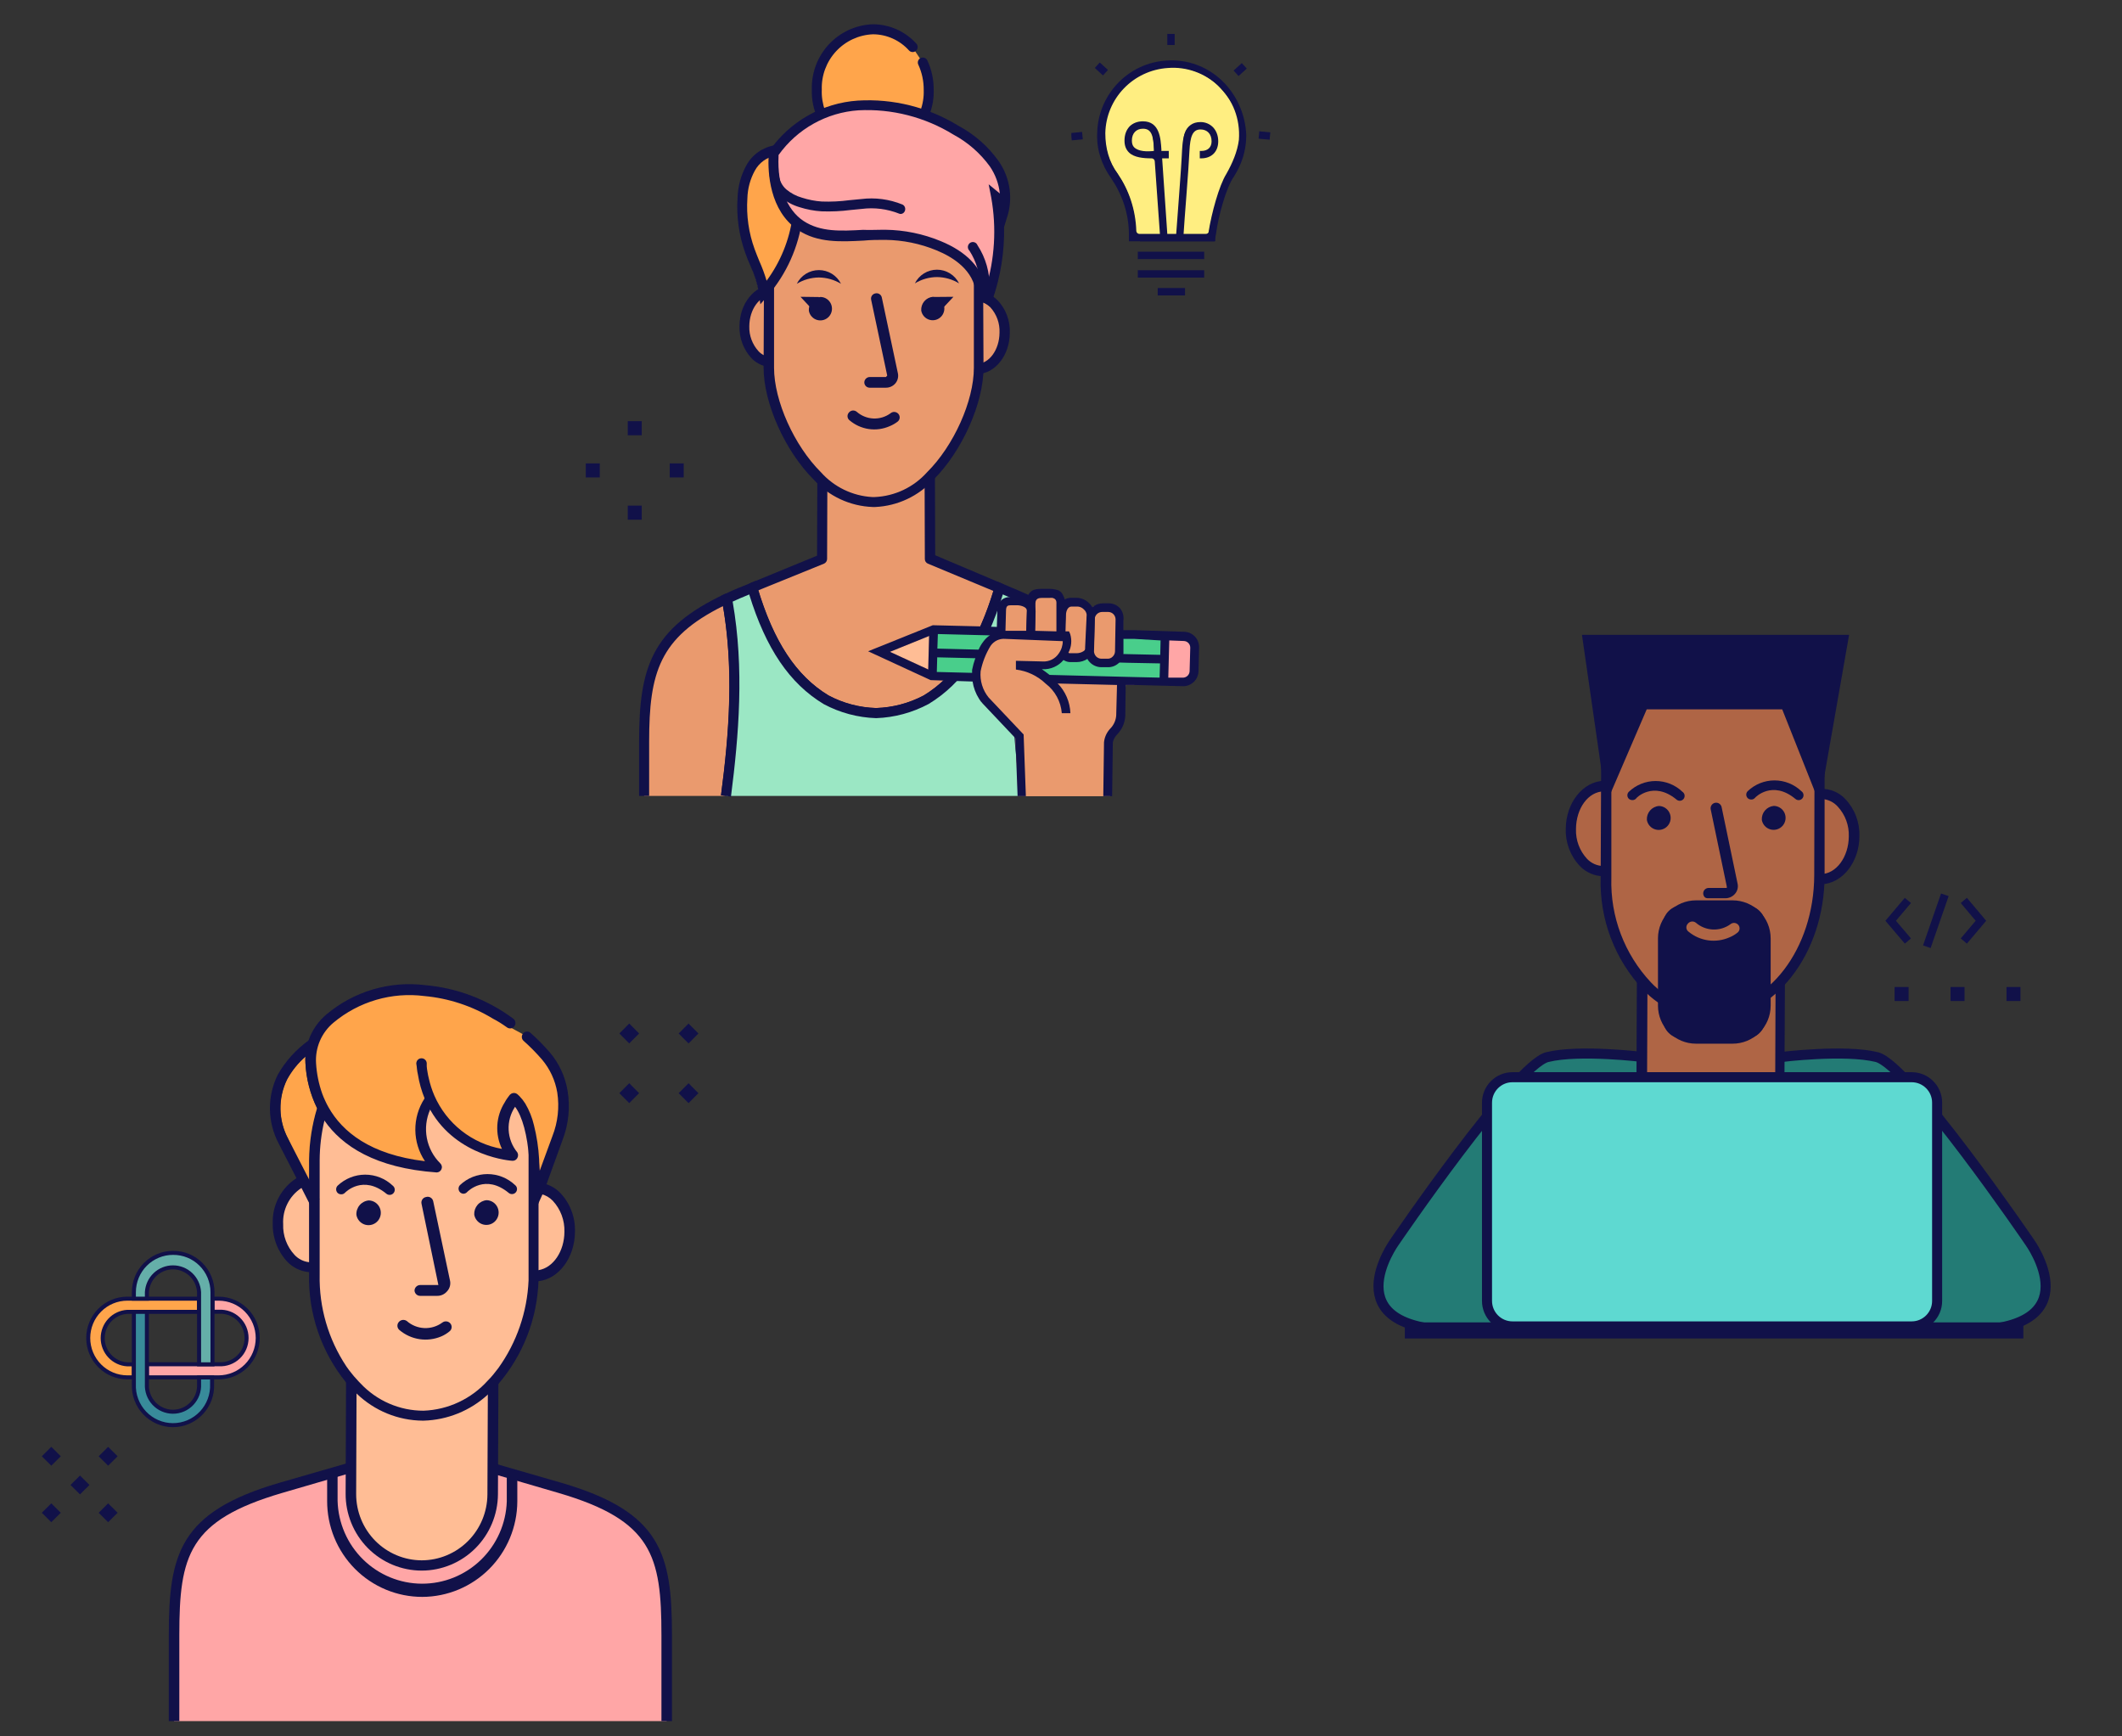 <svg width="264" height="216" viewBox="0 0 264 216" fill="none" xmlns="http://www.w3.org/2000/svg">
<rect x="0" y="0" width="264" height="216" fill="#333333" stroke="none"/>
<path d="M79.84 52.394H78.1V54.144H79.84V52.394Z" fill="#111149"/>
<path d="M79.84 62.897H78.1V64.647H79.84V62.897Z" fill="#111149"/>
<path d="M85.06 57.645H83.32V59.395H85.06V57.645Z" fill="#111149"/>
<path d="M74.62 57.645H72.88V59.395H74.62V57.645Z" fill="#111149"/>
<path d="M114.81 7.807C115.294 8.86 115.544 10.007 115.54 11.167C115.602 13.098 114.9 14.975 113.587 16.386C112.275 17.797 110.46 18.626 108.54 18.692C106.62 18.626 104.805 17.797 103.493 16.386C102.18 14.975 101.478 13.098 101.54 11.167C101.478 9.236 102.18 7.358 103.493 5.948C104.805 4.537 106.62 3.707 108.54 3.642C109.473 3.645 110.395 3.842 111.249 4.221C112.103 4.6 112.869 5.153 113.5 5.845L114.81 7.807Z" fill="#FFA54B"/>
<path d="M108.56 19.316C106.487 19.234 104.529 18.333 103.113 16.806C101.697 15.28 100.938 13.254 101 11.167C100.938 9.08 101.697 7.053 103.113 5.527C104.529 4.001 106.487 3.099 108.56 3.018C109.583 3.015 110.596 3.227 111.533 3.641C112.47 4.055 113.31 4.662 114 5.423C114.113 5.544 114.173 5.705 114.167 5.871C114.162 6.037 114.091 6.194 113.97 6.308C113.849 6.421 113.689 6.482 113.524 6.476C113.359 6.47 113.203 6.399 113.09 6.278C112.524 5.647 111.833 5.142 111.061 4.796C110.29 4.449 109.455 4.269 108.61 4.266C106.858 4.334 105.205 5.097 104.011 6.388C102.817 7.68 102.181 9.394 102.24 11.157C102.167 12.921 102.79 14.642 103.975 15.944C105.159 17.247 106.807 18.025 108.56 18.108C110.312 18.038 111.964 17.272 113.156 15.979C114.348 14.685 114.982 12.97 114.92 11.207C114.933 10.117 114.704 9.038 114.25 8.048C114.213 7.974 114.192 7.893 114.187 7.81C114.182 7.727 114.194 7.644 114.223 7.566C114.251 7.488 114.294 7.417 114.35 7.356C114.407 7.295 114.475 7.247 114.55 7.213C114.699 7.145 114.868 7.138 115.022 7.194C115.175 7.251 115.301 7.366 115.37 7.515C115.898 8.648 116.168 9.885 116.16 11.137C116.23 13.235 115.469 15.276 114.044 16.81C112.618 18.343 110.646 19.245 108.56 19.316Z" fill="#111149"/>
<path d="M109 45.804L104.61 45.865C103.37 45.865 102.35 47.283 102.35 48.963L102.27 69.546L93.61 73.108C95.25 78.711 97.83 84.053 102.77 87.041C104.692 88.069 106.824 88.637 109 88.701C111.175 88.634 113.307 88.067 115.23 87.041C120.17 84.023 122.75 78.711 124.38 73.108L115.72 69.546L115.65 48.963C115.65 47.283 114.65 45.885 113.39 45.865L109 45.804Z" fill="#EA9A6E"/>
<path d="M109 89.335C106.726 89.263 104.499 88.667 102.49 87.594C98.09 84.949 95.09 80.401 93.01 73.279C92.967 73.129 92.981 72.969 93.049 72.829C93.118 72.69 93.236 72.581 93.38 72.524L101.65 69.124L101.72 49.003C101.72 46.991 103.02 45.311 104.6 45.291L109 45.17L113.41 45.241C114.98 45.241 116.27 46.931 116.28 48.953L116.35 69.073L123.952 72.289C124.094 72.348 124.888 72.642 124.954 72.781C125.021 72.921 125.033 73.08 124.99 73.228C122.91 80.351 119.91 84.898 115.56 87.524C113.54 88.625 111.295 89.245 109 89.335ZM94.33 73.44C96.33 79.928 99.09 84.083 103.05 86.518C104.888 87.491 106.924 88.025 109 88.077C111.062 88.014 113.082 87.481 114.91 86.518C118.83 84.154 121.61 79.999 123.59 73.51L115.45 70.12C115.335 70.075 115.236 69.996 115.166 69.894C115.097 69.792 115.06 69.67 115.06 69.546L115 48.963C115 47.635 114.24 46.508 113.35 46.498L109 46.428L104.62 46.498C103.73 46.498 102.97 47.635 102.97 48.963L102.9 69.546C102.896 69.669 102.857 69.789 102.788 69.891C102.719 69.992 102.623 70.072 102.51 70.12L94.33 73.44Z" fill="#111149"/>
<path d="M90.32 99.013C91.37 90.834 91.96 82.655 90.41 74.466C81.41 78.711 80.13 83.389 80.13 92.262V99.013H90.32Z" fill="#EA9A6E"/>
<path d="M90.94 99.093L89.7 98.932C90.7 91.468 91.34 83.47 89.95 75.391C82.05 79.315 80.76 83.661 80.76 92.262V99.013H79.51V92.262C79.51 83.027 81.05 78.178 90.15 73.902C90.236 73.861 90.329 73.839 90.425 73.839C90.52 73.839 90.614 73.861 90.7 73.902C90.784 73.946 90.856 74.009 90.912 74.086C90.967 74.163 91.004 74.251 91.02 74.345C92.64 82.876 91.94 91.276 90.94 99.093Z" fill="#111149"/>
<path d="M127.6 99.013C126.6 90.834 125.95 82.655 127.5 74.466C136.5 78.711 137.78 83.389 137.78 92.262V99.013H127.6Z" fill="#FFBD95"/>
<path d="M127.6 99.013C126.6 90.834 125.95 82.655 127.5 74.466C126.78 74.134 126.03 73.792 125.21 73.46L124.34 73.108C122.71 78.711 120.13 84.053 115.19 87.041C113.279 88.061 111.162 88.628 109 88.701C106.824 88.637 104.692 88.069 102.77 87.041C97.83 84.023 95.25 78.711 93.61 73.108L92.75 73.46C91.93 73.792 91.17 74.134 90.45 74.466C92 82.655 91.45 90.834 90.36 99.013H127.6Z" fill="#9BE7C4"/>
<path d="M90.94 99.093L89.7 98.932C90.7 91.226 91.38 82.937 89.8 74.587L89.71 74.114L90.15 73.903C90.88 73.561 91.64 73.218 92.48 72.897L94 72.263L94.2 72.927C96.2 79.727 99.01 84.043 103.08 86.498C104.907 87.473 106.933 88.014 109 88.077C111.062 88.014 113.083 87.481 114.91 86.518C118.91 84.084 121.76 79.768 123.75 72.967L123.94 72.303L125.44 72.917C126.27 73.259 127.04 73.601 127.77 73.923L128.21 74.134L128.11 74.607C126.481 82.492 126.107 90.587 127 98.59V99.093C126 91.427 125.33 83.188 126.82 74.838C126.24 74.567 125.64 74.305 124.99 74.043L124.76 73.943C122.69 80.693 119.76 85.009 115.53 87.574C113.515 88.653 111.282 89.256 109 89.335C106.727 89.263 104.5 88.667 102.49 87.594C98.23 85.029 95.29 80.683 93.21 73.943L92.99 74.043C92.34 74.305 91.73 74.567 91.15 74.838C92.61 83.188 91.92 91.427 90.94 99.093Z" fill="#111149"/>
<path d="M121.54 36.901C123.44 36.901 124.98 38.913 124.97 41.337C124.96 43.762 123.41 45.834 121.5 45.865C119.59 45.895 118.06 43.852 118.07 41.418C118.08 38.983 119.63 36.921 121.54 36.901Z" fill="#EA9A6E"/>
<path d="M121.47 46.489C120.536 46.46 119.65 46.067 119 45.392C118.499 44.864 118.107 44.24 117.848 43.558C117.589 42.876 117.467 42.148 117.49 41.418C117.49 38.611 119.33 36.307 121.57 36.277C122.533 36.291 123.453 36.684 124.13 37.374C124.634 37.91 125.027 38.542 125.284 39.233C125.542 39.925 125.659 40.66 125.63 41.398C125.63 44.205 123.79 46.509 121.55 46.539L121.47 46.489ZM121.55 37.535C119.98 37.535 118.7 39.295 118.7 41.428C118.666 42.565 119.075 43.669 119.84 44.507C120.051 44.74 120.307 44.928 120.593 45.059C120.878 45.191 121.186 45.263 121.5 45.271C123.06 45.271 124.34 43.511 124.35 41.378C124.375 40.803 124.287 40.23 124.092 39.689C123.896 39.149 123.596 38.653 123.21 38.229C122.772 37.779 122.176 37.519 121.55 37.505V37.535Z" fill="#111149"/>
<path d="M96.08 36.076C97.99 36.076 99.52 38.088 99.52 40.513C99.52 42.937 97.95 45.009 96.05 45.04C94.15 45.07 92.61 43.028 92.62 40.603C92.63 38.178 94.18 36.106 96.08 36.076Z" fill="#EA9A6E"/>
<path d="M96 45.663C95.056 45.642 94.158 45.248 93.5 44.567C92.501 43.492 91.962 42.065 92 40.593C92 37.786 93.85 35.483 96.09 35.452C97.05 35.468 97.965 35.862 98.64 36.549C99.147 37.083 99.543 37.715 99.802 38.406C100.061 39.098 100.18 39.835 100.15 40.573C100.15 43.38 98.31 45.684 96.07 45.714L96 45.663ZM96.1 36.71C94.51 36.71 93.23 38.471 93.22 40.603C93.19 41.739 93.599 42.842 94.36 43.682C94.57 43.913 94.827 44.098 95.113 44.223C95.399 44.347 95.708 44.41 96.02 44.406C97.59 44.406 98.87 42.645 98.87 40.513C98.906 39.376 98.497 38.27 97.73 37.434C97.309 36.989 96.731 36.729 96.12 36.71H96.1Z" fill="#111149"/>
<path d="M108.68 21.569L100.68 18.954C97.394 22.555 95.605 27.285 95.68 32.173V45.744C95.68 52.012 101.45 62.525 108.59 62.444H108.87C116.01 62.525 121.78 52.012 121.78 45.744V32.173C121.855 27.285 120.065 22.555 116.78 18.954L108.68 21.569Z" fill="#EA9A6E"/>
<path d="M108.9 63.068H108.58C107.184 63.02 105.811 62.69 104.544 62.099C103.276 61.508 102.139 60.668 101.2 59.627C97.67 56.106 95 50.14 95 45.744L95.06 32.193C94.994 27.137 96.863 22.249 100.28 18.541C100.359 18.456 100.46 18.396 100.571 18.367C100.683 18.339 100.801 18.343 100.91 18.38L108.68 20.925L116.45 18.38C116.561 18.341 116.68 18.336 116.794 18.364C116.908 18.393 117.011 18.454 117.09 18.541C120.5 22.253 122.365 27.139 122.3 32.193L122.36 45.764C122.36 50.16 119.69 56.126 116.16 59.647C114.286 61.709 111.675 62.94 108.9 63.068ZM100.9 19.668C97.879 23.127 96.241 27.589 96.3 32.193V45.754C96.3 49.859 98.81 55.442 102.13 58.742C103.766 60.581 106.061 61.692 108.51 61.83H108.83C110.062 61.778 111.272 61.478 112.388 60.95C113.504 60.421 114.504 59.674 115.33 58.752C118.66 55.452 121.16 49.869 121.16 45.764V32.203C121.217 27.603 119.578 23.144 116.56 19.688L108.87 22.133C108.746 22.173 108.614 22.173 108.49 22.133L100.9 19.668Z" fill="#111149"/>
<path d="M100.63 38.651C100.677 38.924 100.801 39.177 100.986 39.381C101.17 39.586 101.409 39.733 101.674 39.806C101.939 39.879 102.219 39.875 102.482 39.795C102.745 39.714 102.979 39.56 103.158 39.35C103.337 39.14 103.453 38.884 103.493 38.61C103.533 38.337 103.494 38.058 103.382 37.805C103.27 37.553 103.09 37.338 102.861 37.185C102.632 37.032 102.365 36.947 102.09 36.941C101.672 36.977 101.286 37.176 101.013 37.496C100.74 37.816 100.602 38.231 100.63 38.651Z" fill="#111149"/>
<path d="M110.68 53.017C111.038 52.873 111.374 52.68 111.68 52.444C111.749 52.389 111.807 52.321 111.85 52.243C111.892 52.166 111.919 52.08 111.928 51.992C111.938 51.904 111.929 51.815 111.904 51.73C111.878 51.645 111.836 51.566 111.78 51.498C111.72 51.426 111.647 51.366 111.564 51.323C111.481 51.279 111.39 51.253 111.297 51.246C111.204 51.238 111.11 51.249 111.021 51.279C110.932 51.309 110.85 51.356 110.78 51.418C110.163 51.867 109.413 52.093 108.652 52.058C107.891 52.023 107.164 51.73 106.59 51.227C106.518 51.166 106.434 51.12 106.343 51.093C106.253 51.066 106.158 51.058 106.064 51.069C105.97 51.08 105.88 51.111 105.798 51.159C105.717 51.207 105.646 51.271 105.59 51.347C105.534 51.415 105.492 51.493 105.467 51.577C105.442 51.661 105.433 51.749 105.443 51.837C105.452 51.924 105.479 52.008 105.521 52.085C105.564 52.162 105.621 52.229 105.69 52.283C106.371 52.862 107.199 53.238 108.081 53.368C108.963 53.498 109.863 53.376 110.68 53.017Z" fill="#111149"/>
<path d="M114.61 38.631C114.657 38.904 114.781 39.157 114.966 39.361C115.15 39.566 115.389 39.713 115.654 39.786C115.919 39.859 116.199 39.855 116.462 39.775C116.725 39.694 116.959 39.54 117.138 39.33C117.317 39.12 117.433 38.864 117.473 38.59C117.513 38.317 117.474 38.038 117.362 37.785C117.25 37.533 117.07 37.318 116.841 37.165C116.612 37.012 116.345 36.927 116.07 36.921C115.652 36.957 115.266 37.156 114.993 37.476C114.72 37.796 114.582 38.211 114.61 38.631Z" fill="#111149"/>
<path d="M108.18 48.229H110.18C110.408 48.236 110.635 48.191 110.845 48.099C111.054 48.007 111.24 47.869 111.39 47.696C111.534 47.526 111.638 47.325 111.693 47.109C111.749 46.893 111.754 46.667 111.71 46.448L109.71 37.022C109.693 36.933 109.659 36.849 109.61 36.775C109.56 36.7 109.496 36.637 109.421 36.588C109.346 36.539 109.262 36.506 109.175 36.491C109.087 36.475 108.997 36.478 108.91 36.498C108.823 36.513 108.74 36.545 108.665 36.593C108.591 36.64 108.527 36.703 108.477 36.776C108.428 36.85 108.393 36.932 108.377 37.02C108.36 37.107 108.361 37.196 108.38 37.283L110.38 46.72L110.22 46.901H108.22C108.043 46.898 107.872 46.965 107.743 47.087C107.614 47.209 107.538 47.377 107.53 47.555C107.529 47.642 107.544 47.728 107.576 47.809C107.608 47.891 107.656 47.965 107.716 48.027C107.776 48.09 107.848 48.14 107.928 48.174C108.008 48.209 108.093 48.227 108.18 48.229Z" fill="#111149"/>
<path d="M101.88 34.517C100.91 34.527 99.961 34.798 99.13 35.301C99.387 34.789 99.78 34.359 100.265 34.058C100.751 33.757 101.31 33.598 101.88 33.598C102.45 33.598 103.009 33.757 103.495 34.058C103.98 34.359 104.373 34.789 104.63 35.301C103.799 34.799 102.849 34.528 101.88 34.517Z" fill="#111149"/>
<path d="M116.57 34.466C115.599 34.472 114.649 34.743 113.82 35.251C114.077 34.739 114.47 34.309 114.955 34.008C115.441 33.707 116 33.548 116.57 33.548C117.14 33.548 117.699 33.707 118.184 34.008C118.67 34.309 119.063 34.739 119.32 35.251C118.49 34.744 117.54 34.473 116.57 34.466Z" fill="#111149"/>
<path d="M101.92 36.951L99.59 36.921L100.93 38.36L101.92 36.951Z" fill="#111149"/>
<path d="M116.29 36.941L118.62 36.921L117.28 38.35L116.29 36.941Z" fill="#111149"/>
<path d="M96 18.933C95.349 19.036 94.731 19.287 94.192 19.667C93.653 20.047 93.207 20.546 92.89 21.127C92.278 22.274 91.936 23.547 91.89 24.849C91.729 27.095 92.039 29.35 92.8 31.468C93.57 33.112 94.156 34.836 94.55 36.609C96.81 33.988 98.263 30.762 98.73 27.324L96 18.933Z" fill="#FFA54B"/>
<path d="M94.593 37.851L94.423 36.462C94.214 35.265 93.847 34.102 93.333 33.002C93.113 32.489 92.903 31.996 92.713 31.452C91.925 29.246 91.602 26.9 91.763 24.561C91.808 23.15 92.189 21.77 92.873 20.537C93.237 19.884 93.744 19.323 94.356 18.895C94.967 18.468 95.668 18.187 96.403 18.072L96.513 19.36C95.968 19.452 95.451 19.667 95 19.99C94.55 20.312 94.178 20.733 93.913 21.221C93.334 22.277 93.015 23.457 92.983 24.662C92.84 26.811 93.146 28.967 93.883 30.99C94.063 31.493 94.273 31.996 94.473 32.489C94.826 33.279 95.127 34.092 95.373 34.923C97.098 32.59 98.209 29.856 98.603 26.976L99.833 27.137C99.362 30.711 97.86 34.069 95.513 36.794L94.593 37.851Z" fill="#111149"/>
<path d="M122 36.458C121.75 33.531 119.41 31.67 116.7 30.553C114.617 29.688 112.393 29.22 110.14 29.175C106.55 29.124 102.6 30.06 99.62 28.058C96.94 26.257 96.07 22.645 96.22 19.416V19.074C97.412 17.351 98.973 15.92 100.789 14.886C102.605 13.851 104.628 13.241 106.71 13.098C110.98 12.836 115.229 13.889 118.89 16.116C120.763 17.12 122.387 18.537 123.64 20.261C124.254 21.124 124.673 22.111 124.866 23.154C125.06 24.197 125.023 25.27 124.76 26.297C124.767 25.926 124.69 25.558 124.534 25.222C124.378 24.885 124.147 24.589 123.86 24.356C124.621 28.587 124.276 32.945 122.86 37.002L122 36.458Z" fill="#FFA6A6"/>
<path d="M123.16 38.138L121.42 36.79V36.519C121.17 33.631 118.61 32.002 116.5 31.136C114.484 30.305 112.329 29.864 110.15 29.839C109.26 29.839 108.36 29.839 107.45 29.929C104.62 30.08 101.7 30.231 99.29 28.611C95.7 26.207 95.53 21.388 95.62 19.426V18.913L95.72 18.762C96.971 16.958 98.609 15.46 100.513 14.379C102.417 13.297 104.538 12.661 106.72 12.515C111.125 12.245 115.507 13.344 119.27 15.664C121.224 16.711 122.914 18.194 124.21 20C124.88 20.943 125.336 22.023 125.546 23.164C125.755 24.304 125.712 25.477 125.42 26.599L124.92 28.239C124.977 31.319 124.489 34.385 123.48 37.293L123.16 38.138ZM109.85 28.581H110.15C112.501 28.61 114.824 29.084 117 29.98C120.28 31.317 122.21 33.36 122.63 35.915C123.76 32.246 123.997 28.357 123.32 24.577L123 22.927L124.29 23.984L124.39 24.074C124.262 22.864 123.836 21.706 123.15 20.704C121.953 19.055 120.401 17.7 118.61 16.74C115.066 14.559 110.949 13.506 106.8 13.722C104.838 13.856 102.93 14.424 101.212 15.386C99.493 16.347 98.007 17.679 96.86 19.285V19.446C96.69 23.078 97.86 26.106 99.98 27.495C102.1 28.883 104.64 28.742 107.38 28.591C108.2 28.631 109 28.581 109.85 28.581Z" fill="#111149"/>
<path d="M112.066 26.616C111.987 26.618 111.908 26.601 111.836 26.566C110.368 25.989 108.794 25.79 107.241 25.985L105.826 26.123C104.628 26.278 103.421 26.334 102.215 26.29C101.28 26.232 100.355 26.057 99.458 25.768C98.601 25.517 97.8 25.081 97.105 24.488C96.351 23.839 95.866 22.898 95.754 21.868C95.742 21.705 95.79 21.543 95.888 21.418C95.986 21.292 96.126 21.213 96.278 21.198C96.354 21.189 96.43 21.196 96.503 21.219C96.575 21.243 96.643 21.282 96.7 21.335C96.758 21.388 96.805 21.453 96.838 21.526C96.872 21.599 96.891 21.678 96.894 21.76C96.975 22.461 97.303 23.103 97.813 23.552C98.389 24.036 99.052 24.388 99.761 24.587C100.568 24.849 101.401 25.012 102.242 25.069C103.39 25.11 104.539 25.054 105.679 24.902L107.122 24.764C108.866 24.542 110.635 24.775 112.277 25.443C112.346 25.476 112.408 25.522 112.46 25.58C112.513 25.638 112.554 25.706 112.581 25.782C112.608 25.857 112.621 25.937 112.62 26.017C112.618 26.098 112.602 26.177 112.571 26.251C112.529 26.358 112.458 26.449 112.369 26.513C112.279 26.578 112.174 26.613 112.066 26.616Z" fill="#111149"/>
<path d="M122.52 36.388C122.437 36.387 122.356 36.369 122.28 36.336C122.204 36.303 122.135 36.255 122.078 36.195C122.02 36.135 121.975 36.065 121.944 35.987C121.914 35.91 121.899 35.827 121.9 35.744C121.938 34.129 121.488 32.54 120.61 31.187C120.542 31.123 120.489 31.044 120.455 30.957C120.422 30.87 120.408 30.776 120.415 30.683C120.422 30.59 120.45 30.499 120.497 30.418C120.543 30.337 120.607 30.267 120.684 30.215C120.761 30.162 120.849 30.128 120.941 30.114C121.033 30.1 121.127 30.107 121.216 30.135C121.305 30.162 121.387 30.21 121.455 30.273C121.523 30.337 121.576 30.416 121.61 30.503C122.643 32.079 123.167 33.938 123.11 35.825C123.096 35.974 123.028 36.114 122.92 36.217C122.811 36.321 122.67 36.381 122.52 36.388Z" fill="#111149"/>
<path d="M139.674 81.156C139.679 81.218 139.679 81.281 139.674 81.343H141.021V82.409L139.199 82.35C139.17 82.404 139.129 82.451 139.08 82.488C138.72 82.838 138.236 83.033 137.733 83.03H136.95C136.428 83.015 135.933 82.795 135.573 82.419C135.457 82.305 135.363 82.171 135.296 82.024C134.887 82.294 134.409 82.438 133.919 82.438H133.136C132.887 82.433 132.643 82.368 132.423 82.251C132.107 82.628 131.707 82.927 131.255 83.124C130.802 83.321 130.31 83.411 129.818 83.385H129.748C129.986 83.543 130.224 83.721 130.461 83.898L141.12 84.165V85.22H140.041L139.872 88.989C139.825 89.833 139.473 90.632 138.882 91.238C138.604 91.504 138.414 91.849 138.337 92.225L138.108 99.036H126.663L126.331 91.702L122.299 87.489C122.125 87.31 121.972 87.112 121.843 86.897V80.86C121.995 80.508 122.192 80.176 122.428 79.873C122.62 79.613 122.85 79.384 123.111 79.193H121.843V78.068L124.052 78.137L124.112 76.164C124.084 75.935 124.109 75.704 124.185 75.486C124.262 75.269 124.387 75.072 124.551 74.91C124.715 74.748 124.915 74.626 125.134 74.552C125.353 74.479 125.586 74.457 125.816 74.487H126.598C127.025 74.493 127.444 74.594 127.826 74.783C127.85 74.588 127.912 74.401 128.009 74.231C128.106 74.061 128.237 73.912 128.393 73.793C128.549 73.675 128.728 73.588 128.918 73.54C129.108 73.491 129.306 73.481 129.501 73.51H130.263C130.77 73.515 131.266 73.654 131.7 73.915C132.047 74.106 132.306 74.425 132.423 74.802C132.648 74.682 132.9 74.618 133.156 74.615H133.929C134.486 74.645 135.012 74.881 135.405 75.276C135.53 75.396 135.643 75.528 135.741 75.671C136.098 75.376 136.546 75.216 137.009 75.217H137.792C138.051 75.218 138.306 75.272 138.543 75.376C138.78 75.479 138.993 75.63 139.169 75.819C139.348 76.007 139.489 76.228 139.582 76.47C139.676 76.712 139.72 76.97 139.714 77.229V78.472H140.972V79.597H139.694L139.674 81.156Z" fill="#EA9A6E"/>
<path d="M128.84 76.035L128.78 78.52V79.063H127.7V78.47L127.77 75.975C127.77 75.542 127.08 75.301 126.57 75.291H125.78C125.36 75.291 125.17 75.371 125.16 75.955L125.09 78.47V79.013H124.56H124.02V78.007L124.08 75.995C124.052 75.762 124.077 75.525 124.154 75.304C124.231 75.082 124.357 74.881 124.523 74.716C124.689 74.551 124.891 74.426 125.112 74.352C125.333 74.277 125.569 74.254 125.8 74.285H126.59C127.02 74.292 127.444 74.395 127.83 74.587C128.118 74.706 128.367 74.905 128.546 75.162C128.725 75.419 128.827 75.722 128.84 76.035Z" fill="#111149"/>
<path d="M132.56 75.079V76.518L132.5 78.621V79.164H131.43V78.621V76.528V75.079C131.43 75.009 131.48 74.661 131.18 74.47C130.879 74.321 130.895 74.379 130.578 74.375H129.674C129.234 74.375 128.84 74.446 128.82 75.029V76.035L128.76 78.52V79.063H127.68V78.47L127.75 75.975V74.969C127.739 74.828 127.739 74.687 127.75 74.546C127.773 74.348 127.836 74.157 127.934 73.983C128.032 73.81 128.164 73.658 128.321 73.537C128.479 73.416 128.628 73.369 128.82 73.32C129.012 73.27 129.387 73.249 129.553 73.249H130.578C131.03 73.249 131.619 73.37 131.783 73.494C132.133 73.689 132.343 74.161 132.461 74.546C132.551 74.704 132.538 74.899 132.56 75.079Z" fill="#111149"/>
<path d="M140.05 84.506V85.17L140 89.053C139.952 89.914 139.597 90.728 139 91.347C138.719 91.619 138.527 91.969 138.45 92.353L138.36 99.036H137.26L137.35 92.333C137.417 91.695 137.691 91.098 138.13 90.633C138.567 90.191 138.83 89.605 138.87 88.983L138.97 85.12V84.506H140.05Z" fill="#111149"/>
<path d="M144.735 82.132V84.94L141.371 84.827L129.843 84.391C129.586 84.101 128.727 83.197 128.47 82.939H129.072C129.605 82.98 129.976 82.831 130.578 82.939C131.067 82.617 131.623 82.314 131.965 81.696C132.202 81.888 132.466 81.993 132.736 82.003H133.582C134.112 82.002 134.63 81.766 135.072 81.325C135.144 81.567 135.699 81.696 135.371 81.971C135.57 82.276 136.341 82.364 136.602 82.53C136.863 82.696 136.921 82.528 137.205 82.53H137.807C138.351 82.565 138.814 82.684 139.217 82.132C139.271 82.072 139.315 81.995 139.346 81.906L141.317 82.003L144.735 82.132Z" fill="#49CE8B"/>
<path d="M144.735 79.093V81.928L140.923 81.799H139.313C139.319 81.697 139.319 81.595 139.313 81.493V78.915H140.84L144.735 79.093Z" fill="#49CE8B"/>
<path d="M148.349 80.501L148.207 83.981C148.2 84.239 148.082 84.485 147.878 84.665C147.675 84.844 147.402 84.943 147.119 84.94H144.735L144.89 79.518L147.261 79.601C147.534 79.594 147.8 79.684 148.003 79.852C148.205 80.019 148.329 80.251 148.349 80.501Z" fill="#FFA6A6"/>
<path d="M145.48 79.053L145.47 79.637L145.35 84.234L145.34 84.848L144.26 84.808L144.27 84.204L144.32 82.454L144.35 81.377L144.39 79.607L144.4 79.023L145.48 79.053Z" fill="#111149"/>
<path d="M121.843 81.498C121.651 82.234 121.499 82.989 121.389 83.757C121.382 83.95 121.382 84.144 121.389 84.337L116.421 84.165L116.478 81.325L121.843 81.498Z" fill="#49CE8B"/>
<path d="M123.65 78.615C123.387 78.809 122.94 79.554 122.747 79.819C122.508 80.128 121.983 80.665 121.83 81.024H116.421V78.615H121.83H123.65Z" fill="#49CE8B"/>
<path d="M115.59 79.114L115.48 83.279L110.72 81.086L115.59 79.114Z" fill="#FFBD95"/>
<g clip-path="url(#clip0)">
<path d="M149.816 33.614H141.553V34.535H149.816V33.614Z" fill="#111149"/>
<path d="M149.816 31.31H141.553V32.231H149.816V31.31Z" fill="#111149"/>
<path d="M151.193 29.098C151.102 29.467 151.102 29.743 151.102 30.02H141.828V29.098H151.193Z" fill="#111149"/>
<path d="M147.429 35.825H144.032V36.747H147.429V35.825Z" fill="#111149"/>
<path d="M154.373 17.169C154.282 18.643 153.602 20.489 152.867 21.687C151.949 23.161 150.825 26.334 150.458 28.637C150.458 29.125 150.039 29.217 149.855 29.217H147.145C147.236 27.558 147.704 20.804 147.796 18.593C147.888 16.842 148.163 15.92 149.173 15.92C150.092 15.92 151.06 16.548 151.06 17.47C151.06 18.299 150.381 18.869 149.554 18.869H149.422V19.277V19.465C150.8 19.465 151.377 18.685 151.377 17.395C151.377 15.92 150.63 15.361 149.253 15.361C147.141 15.361 147.236 17.21 147.145 18.501C147.053 20.804 146.634 27.742 146.542 29.217H145.036C144.944 27.927 144.674 22.371 144.491 19.606H145.317V18.976L144.399 18.869C144.399 19.16 144.399 18.976 144.399 18.501C144.307 17.21 144.136 15.361 142.024 15.361C140.647 15.361 140.217 15.694 140.217 17.169C140.217 17.814 140.151 18.306 140.518 18.675C141.161 19.32 142.195 19.606 143.205 19.606C143.389 19.606 143.831 19.695 143.831 19.88C144.015 22.644 144.399 27.834 144.491 29.217H141.422C141.238 29.217 141.277 28.822 141.277 28.637C141.185 25.965 140.359 23.569 138.982 21.542C137.88 20.067 137.421 18.316 137.421 16.473C137.513 12.142 140.91 8.64 145.225 8.364C147.521 8.179 149.816 9.009 151.469 10.575C153.305 12.418 154.557 14.588 154.373 17.169Z" fill="#FFEE81"/>
<path d="M143.573 18.869C142.746 18.869 141.58 19.146 141.12 18.685C140.937 18.501 140.518 17.838 140.518 17.47C140.518 16.548 141.499 15.663 142.325 15.663C143.427 15.663 143.481 17.026 143.573 18.685C143.573 18.777 143.573 18.777 143.573 18.869Z" fill="#FFEE81"/>
<path d="M151.561 17.579C151.561 18.869 150.734 19.698 149.449 19.698H149.265V18.777H149.449C150.275 18.777 150.734 18.316 150.734 17.579C150.734 16.657 150.183 16.104 149.357 16.104C148.347 16.104 148.072 17.026 147.98 18.777C147.888 20.988 147.337 27.531 147.245 29.19C147.245 29.467 147.245 29.559 147.245 29.559L146.327 29.467C146.327 29.467 146.327 29.375 146.327 29.19C146.419 27.716 146.97 20.988 147.062 18.685C147.154 17.395 147.245 15.183 149.357 15.183C150.551 15.183 151.561 16.104 151.561 17.579Z" fill="#111149"/>
<path d="M145.409 18.777H144.491C144.491 18.685 144.491 18.685 144.491 18.593C144.399 17.302 144.307 15.091 142.195 15.091C140.818 15.091 139.9 16.012 139.9 17.487C139.9 18.132 140.084 18.593 140.451 18.961C141.094 19.606 142.287 19.698 143.297 19.698C143.481 19.698 143.664 19.883 143.664 20.067C143.848 22.832 144.215 27.716 144.307 29.098C144.307 29.375 144.307 29.467 144.307 29.467L145.225 29.375C145.225 29.375 145.225 29.282 145.225 29.098C145.133 27.808 144.766 22.463 144.583 19.698H145.409V18.777ZM141.094 18.316C140.91 18.132 140.818 17.855 140.818 17.487C140.818 16.565 141.369 16.012 142.195 16.012C143.297 16.012 143.481 16.934 143.573 18.593C143.573 18.593 143.573 18.685 143.573 18.777C142.746 18.869 141.644 18.869 141.094 18.316Z" fill="#111149"/>
<path d="M146.143 4.217H145.225V5.599H146.143V4.217Z" fill="#111149"/>
<path d="M136.823 7.771L136.206 8.453L137.224 9.383L137.842 8.701L136.823 7.771Z" fill="#111149"/>
<path d="M134.624 16.413L133.253 16.544L133.339 17.461L134.711 17.331L134.624 16.413Z" fill="#111149"/>
<path d="M154.492 7.848L153.473 8.778L154.091 9.46L155.11 8.529L154.492 7.848Z" fill="#111149"/>
<path d="M156.67 16.332L156.583 17.25L157.954 17.38L158.041 16.463L156.67 16.332Z" fill="#111149"/>
<path d="M152.02 10.023C150.184 8.272 147.704 7.35 145.134 7.534C140.359 7.811 136.595 11.774 136.503 16.566C136.411 18.593 137.054 20.528 138.247 22.187C139.625 24.214 140.451 26.61 140.451 29.191V30.02H151.194C151.194 29.743 151.194 29.467 151.285 29.098C151.561 26.887 152.571 23.293 153.489 22.003C154.499 20.436 155.05 18.685 155.05 16.842C154.958 14.262 153.856 11.774 152.02 10.023ZM152.571 21.634C151.653 23.108 150.734 26.518 150.367 28.822C150.367 29.006 150.184 29.098 150 29.098H141.736C141.553 29.098 141.369 28.914 141.369 28.73C141.277 26.057 140.451 23.661 139.074 21.634C137.972 20.159 137.513 18.409 137.513 16.566C137.605 12.234 141.002 8.732 145.317 8.456C147.613 8.272 149.908 9.101 151.561 10.668C153.397 12.419 154.315 14.815 154.132 17.395C153.948 18.869 153.305 20.344 152.571 21.634Z" fill="#111149"/>
</g>
<path d="M124.57 77.997L124.56 78.47L124.55 78.973V79.073L123.09 79.033H123.08L121.8 79.003L116.68 78.872L116.25 78.862L115.59 79.114L110.72 81.085L115.48 83.279L116.13 83.58L116.55 83.59L120.93 83.701L121.48 83.711L121.45 84.788L120.99 84.778L115.78 84.606L108 81.015L116.05 77.776L121.8 77.916L124.03 77.987L124.57 77.997Z" fill="#111149"/>
<path d="M149.18 80.573L149.11 83.5C149.095 83.996 148.889 84.466 148.537 84.813C148.185 85.16 147.713 85.356 147.22 85.361L141.22 85.21H140.13H139.06L131.64 85.029H130.41V83.953L141.17 84.224L144.31 84.295H145.39H147.23C147.433 84.28 147.623 84.191 147.765 84.045C147.907 83.898 147.991 83.704 148 83.5L148.08 80.573C148.081 80.464 148.062 80.357 148.022 80.256C147.982 80.155 147.922 80.064 147.847 79.986C147.772 79.909 147.682 79.847 147.583 79.804C147.484 79.761 147.378 79.739 147.27 79.737L145.44 79.667H144.36L141.13 79.476H139.84H139.16V78.389H139.83H141.1L147.3 78.591C147.554 78.593 147.805 78.647 148.038 78.748C148.27 78.85 148.481 78.998 148.656 79.182C148.831 79.367 148.968 79.585 149.058 79.824C149.148 80.063 149.19 80.317 149.18 80.573Z" fill="#111149"/>
<path d="M116.69 78.329L116.68 78.872L116.62 80.683L116.6 81.77L116.55 83.591L116.54 84.134L115.46 84.094L115.48 83.279L115.59 79.114L115.61 78.309L116.69 78.329Z" fill="#111149"/>
<path d="M144.735 81.465L144.712 82.53L144.103 82.52L140.44 82.45L138.327 82.391H138.108L138.711 81.626L138.878 81.335L140.44 81.375L144.138 81.455L144.735 81.465Z" fill="#111149"/>
<path d="M122.13 80.824L122.11 81.91L121.8 81.9L121.36 81.88L116.6 81.77L116.06 81.76L116.09 80.673L116.62 80.683L121.77 80.814H121.8L122.13 80.824Z" fill="#111149"/>
<path d="M131.55 84.979C132.54 85.976 133.119 87.313 133.17 88.721H132.1C132.042 88.002 131.835 87.303 131.49 86.67C131.145 86.037 130.672 85.485 130.1 85.049C129.084 84.076 127.783 83.458 126.39 83.289V82.202L129.73 82.283C130.122 82.306 130.513 82.225 130.864 82.049C131.215 81.872 131.513 81.606 131.73 81.277C132.048 80.835 132.219 80.303 132.22 79.758L125.08 79.476C124.724 79.442 124.366 79.504 124.043 79.656C123.719 79.808 123.442 80.045 123.24 80.341C122.644 81.312 122.224 82.382 122 83.5C121.893 84.68 122.252 85.854 123 86.77L127.35 91.367L127.63 99.036H126.6L126.33 91.83L122.26 87.524C122.084 87.341 121.93 87.139 121.8 86.921C121.387 86.27 121.115 85.54 121 84.778C120.943 84.422 120.923 84.061 120.94 83.701C120.933 83.577 120.933 83.453 120.94 83.329C121.036 82.837 121.17 82.352 121.34 81.88C121.46 81.528 121.6 81.156 121.75 80.814C121.903 80.455 122.101 80.117 122.34 79.808C122.533 79.543 122.766 79.309 123.03 79.114C123.309 78.863 123.641 78.677 124 78.571C124.174 78.512 124.356 78.478 124.54 78.47C124.716 78.455 124.894 78.455 125.07 78.47H127.7H128.78L131.4 78.54H132.47H133L133.14 78.862C133.259 79.243 133.301 79.643 133.265 80.04C133.229 80.438 133.115 80.824 132.93 81.176C132.837 81.369 132.73 81.553 132.61 81.73C132.527 81.861 132.43 81.983 132.32 82.092C132.001 82.477 131.597 82.781 131.141 82.982C130.684 83.183 130.187 83.274 129.69 83.249H129.62C129.86 83.41 130.1 83.591 130.34 83.772C130.49 83.88 130.634 83.998 130.77 84.124C131.051 84.389 131.312 84.675 131.55 84.979Z" fill="#111149"/>
<path d="M136.21 76.599V76.991L136.12 80.572C136.11 80.848 136.033 81.117 135.895 81.356C135.757 81.594 135.563 81.795 135.33 81.941C134.918 82.216 134.434 82.362 133.94 82.363H133.15C132.898 82.357 132.651 82.292 132.43 82.172C132.273 82.088 132.129 81.983 132 81.86L132.71 81.055C132.803 81.146 132.916 81.215 133.04 81.257H133.17H133.96C134.258 81.254 134.549 81.167 134.8 81.005C134.888 80.949 134.963 80.874 135.018 80.785C135.074 80.697 135.108 80.596 135.12 80.492L135.2 76.921V76.528C135.193 76.391 135.158 76.257 135.098 76.135C135.038 76.012 134.953 75.903 134.85 75.814C134.65 75.603 134.379 75.474 134.09 75.452H133.31C132.82 75.452 132.63 76.065 132.62 76.458L132.56 78.56V79.104H131.49V78.56V76.468C131.47 76.088 131.552 75.71 131.728 75.374C131.904 75.037 132.167 74.755 132.49 74.556C132.717 74.433 132.971 74.368 133.23 74.365H134.01C134.572 74.396 135.103 74.636 135.5 75.039C135.626 75.161 135.74 75.296 135.84 75.442C136.079 75.78 136.208 76.184 136.21 76.599Z" fill="#111149"/>
<path d="M139.34 75.663C139.168 75.477 138.961 75.326 138.731 75.221C138.501 75.116 138.253 75.057 138 75.049H137.21C136.743 75.048 136.29 75.212 135.93 75.512C135.703 75.687 135.517 75.91 135.385 76.166C135.254 76.422 135.181 76.703 135.17 76.991L135 80.542V80.935C134.991 81.289 135.085 81.639 135.27 81.941C135.338 82.091 135.433 82.228 135.55 82.343C135.735 82.546 135.958 82.709 136.208 82.821C136.457 82.933 136.727 82.993 137 82.997H137.79C138.298 83.019 138.794 82.838 139.17 82.494C139.22 82.457 139.261 82.409 139.29 82.353C139.564 82.061 139.733 81.686 139.77 81.287C139.775 81.223 139.775 81.159 139.77 81.096V79.486V78.399V77.132C139.825 76.604 139.67 76.076 139.34 75.663ZM138.72 81.035C138.711 81.28 138.607 81.511 138.43 81.679C138.347 81.768 138.246 81.837 138.134 81.882C138.022 81.927 137.901 81.947 137.78 81.941H137C136.757 81.931 136.527 81.827 136.36 81.649C136.196 81.467 136.103 81.231 136.1 80.985V80.593L136.19 77.011C136.203 76.773 136.305 76.55 136.476 76.385C136.647 76.221 136.874 76.128 137.11 76.126H137.9C138.018 76.129 138.135 76.155 138.243 76.204C138.351 76.252 138.449 76.321 138.53 76.407C138.697 76.584 138.79 76.818 138.79 77.061L138.72 81.035Z" fill="#111149"/>
<path d="M204.5 131.5C204.5 131.5 196.5 130.5 192.5 131.5C188.5 132.5 173.5 154.5 173.5 154.5C173.5 154.5 165.5 165.5 181.5 165.5C197.5 165.5 203.5 163.5 203.5 163.5" fill="#237B75"/>
<path d="M204.5 131.5C204.5 131.5 196.5 130.5 192.5 131.5C188.5 132.5 173.5 154.5 173.5 154.5C173.5 154.5 165.5 165.5 181.5 165.5C197.5 165.5 203.5 163.5 203.5 163.5" stroke="#111149" stroke-width="1.25" stroke-miterlimit="10"/>
<path d="M221.5 131.5C221.5 131.5 229.5 130.5 233.5 131.5C237.5 132.5 252.5 154.5 252.5 154.5C252.5 154.5 260.5 165.5 244.5 165.5C228.5 165.5 222.5 163.5 222.5 163.5" fill="#237B75"/>
<path d="M221.5 131.5C221.5 131.5 229.5 130.5 233.5 131.5C237.5 132.5 252.5 154.5 252.5 154.5C252.5 154.5 260.5 165.5 244.5 165.5C228.5 165.5 222.5 163.5 222.5 163.5" stroke="#111149" stroke-width="1.25" stroke-miterlimit="10"/>
<path d="M199.06 98C201.25 98 203 100.26 203 103.09C203 105.92 201.21 108.22 199 108.25C196.79 108.28 195 106 195 103.18C195 100.36 196.87 98 199.06 98Z" fill="#AF6545"/>
<path d="M227.06 99C229.25 99 231.06 101.24 231 104.07C230.94 106.9 229.21 109.2 227 109.23C224.79 109.26 223 106.98 223 104.16C223 101.34 224.87 99 227.06 99Z" fill="#AF6545"/>
<path d="M251.37 122.78H249.63V124.52H251.37V122.78Z" fill="#111149"/>
<path d="M244.41 122.78H242.67V124.52H244.41V122.78Z" fill="#111149"/>
<path d="M237.45 122.78H235.71V124.52H237.45V122.78Z" fill="#111149"/>
<path d="M212.8 144.13C212.8 144.13 221.36 140.31 221.38 135.58L221.48 112.27C221.502 111.486 221.216 110.724 220.683 110.149C220.15 109.573 219.413 109.229 218.63 109.19L207.19 109.33C206.396 109.379 205.652 109.735 205.116 110.323C204.581 110.911 204.295 111.685 204.32 112.48L204.22 135.48C204.22 140.24 212.8 144.1 212.8 144.1V144.13Z" fill="#AF6545"/>
<path d="M212.8 144.77C212.71 144.769 212.621 144.749 212.54 144.71C212.18 144.54 203.54 140.62 203.59 135.51L203.68 112.51C203.658 111.55 204.011 110.619 204.665 109.915C205.318 109.211 206.221 108.789 207.18 108.74L218.62 108.6C219.514 108.623 220.366 108.98 221.01 109.6C221.364 109.96 221.643 110.387 221.832 110.856C222.021 111.324 222.115 111.825 222.11 112.33L222 135.59C222 140.66 213.41 144.59 213 144.71C212.938 144.742 212.87 144.762 212.8 144.77ZM218.66 109.83L207.2 110C206.588 110.058 206.02 110.346 205.611 110.807C205.203 111.267 204.985 111.865 205 112.48L204.91 135.48C204.91 139.32 211.45 142.7 212.85 143.38C214.25 142.71 220.78 139.38 220.85 135.54L220.94 112.22C220.944 111.885 220.882 111.553 220.757 111.242C220.631 110.931 220.446 110.648 220.21 110.41C220.008 110.208 219.765 110.052 219.498 109.952C219.231 109.852 218.945 109.811 218.66 109.83Z" fill="#111149"/>
<path d="M226.55 110C225.453 109.986 224.406 109.536 223.64 108.75C223.057 108.134 222.601 107.409 222.299 106.616C221.997 105.823 221.855 104.978 221.88 104.13C221.88 100.87 224.02 98.2 226.62 98.13C227.172 98.125 227.719 98.234 228.227 98.451C228.735 98.668 229.192 98.988 229.57 99.39C230.153 100.005 230.608 100.728 230.91 101.519C231.212 102.311 231.355 103.154 231.33 104C231.33 107.26 229.19 109.93 226.59 110H226.55ZM226.66 99.44C224.72 99.44 223.16 101.57 223.15 104.14C223.104 105.507 223.6 106.837 224.53 107.84C224.786 108.116 225.095 108.338 225.439 108.491C225.783 108.644 226.154 108.725 226.53 108.73C228.44 108.73 230 106.6 230.01 104.04C230.059 102.67 229.562 101.336 228.63 100.33C228.123 99.769 227.415 99.432 226.66 99.39V99.44Z" fill="#111149"/>
<path d="M199.47 109C198.926 108.993 198.388 108.878 197.889 108.662C197.389 108.446 196.937 108.132 196.56 107.74C195.976 107.126 195.52 106.403 195.218 105.611C194.916 104.82 194.774 103.977 194.8 103.13C194.8 99.87 196.94 97.2 199.54 97.13C200.1 97.118 200.657 97.224 201.174 97.441C201.691 97.658 202.156 97.982 202.54 98.39C203.115 99.008 203.562 99.733 203.855 100.524C204.149 101.315 204.283 102.157 204.25 103C204.25 106.26 202.11 108.93 199.51 109H199.47ZM199.59 98.44C197.59 98.44 196.08 100.57 196.07 103.14C196.023 104.507 196.519 105.837 197.45 106.84C197.973 107.389 198.692 107.709 199.45 107.73C201.41 107.69 203 105.58 203 103C203.048 101.63 202.552 100.296 201.62 99.29C201.356 99.018 201.04 98.801 200.692 98.652C200.344 98.503 199.969 98.424 199.59 98.42V98.44Z" fill="#111149"/>
<path d="M205 82C201.618 85.655 199.771 90.471 199.84 95.45V109.24C199.84 118.66 205.75 126.3 213.05 126.24C220.35 126.18 226.35 118.38 226.39 108.96L226.38 89L205 82Z" fill="#AF6545"/>
<path d="M212.86 126.82C211.284 126.798 209.728 126.461 208.284 125.829C206.839 125.197 205.536 124.283 204.45 123.14C200.904 119.384 198.994 114.374 199.14 109.21L199.2 95.41C199.127 90.27 201.036 85.3 204.53 81.53C204.613 81.443 204.72 81.382 204.837 81.353C204.954 81.325 205.076 81.331 205.19 81.37L226.58 88.37C226.707 88.418 226.816 88.504 226.891 88.618C226.967 88.731 227.005 88.864 227 89V108.9C227 118.69 220.7 126.73 213 126.82H212.86ZM205.17 82.7C202.086 86.214 200.412 90.745 200.47 95.42V109.21C200.328 114.025 202.101 118.7 205.4 122.21C206.378 123.248 207.555 124.078 208.861 124.652C210.167 125.226 211.574 125.531 213 125.55C220 125.47 225.68 118 225.71 108.89L225.76 89.42L205.17 82.7Z" fill="#111149"/>
<path d="M204.89 102C204.937 102.279 205.063 102.538 205.252 102.748C205.442 102.958 205.687 103.11 205.959 103.185C206.231 103.261 206.52 103.258 206.79 103.176C207.061 103.094 207.302 102.937 207.487 102.723C207.672 102.509 207.791 102.247 207.833 101.967C207.874 101.687 207.835 101.402 207.719 101.143C207.604 100.885 207.418 100.665 207.183 100.509C206.947 100.352 206.672 100.266 206.39 100.26C205.962 100.296 205.565 100.498 205.284 100.824C205.004 101.149 204.862 101.572 204.89 102Z" fill="#111149"/>
<path d="M219.19 102C219.239 102.278 219.367 102.537 219.558 102.745C219.748 102.954 219.994 103.104 220.267 103.178C220.54 103.252 220.828 103.247 221.098 103.163C221.368 103.08 221.608 102.921 221.792 102.706C221.975 102.491 222.093 102.228 222.133 101.948C222.172 101.668 222.131 101.383 222.015 101.125C221.898 100.868 221.711 100.649 221.474 100.494C221.238 100.339 220.963 100.254 220.68 100.25C220.253 100.291 219.858 100.496 219.58 100.823C219.302 101.15 219.162 101.572 219.19 102Z" fill="#111149"/>
<path d="M212.62 111.74H214.62C214.853 111.745 215.084 111.698 215.296 111.603C215.509 111.508 215.698 111.367 215.85 111.19C215.991 111.029 216.095 110.839 216.154 110.633C216.213 110.428 216.225 110.211 216.19 110L214.19 100.41C214.154 100.23 214.048 100.071 213.895 99.969C213.742 99.867 213.555 99.829 213.375 99.865C213.194 99.901 213.036 100.007 212.933 100.16C212.831 100.313 212.794 100.5 212.83 100.68L214.83 110.27V110.46H212.66C212.564 110.448 212.467 110.457 212.375 110.486C212.284 110.514 212.199 110.562 212.127 110.626C212.055 110.69 211.997 110.768 211.957 110.856C211.918 110.944 211.897 111.039 211.897 111.135C211.897 111.231 211.918 111.326 211.957 111.414C211.997 111.502 212.055 111.58 212.127 111.644C212.176 111.687 212.334 111.74 212.426 111.74C212.491 111.74 212.65 111.74 212.734 111.74H212.62Z" fill="#111149"/>
<path d="M203 99.52C202.866 99.507 202.739 99.451 202.64 99.36C202.526 99.246 202.462 99.091 202.462 98.93C202.462 98.769 202.526 98.614 202.64 98.5C203.538 97.637 204.734 97.155 205.98 97.155C207.225 97.155 208.422 97.637 209.32 98.5C209.39 98.548 209.449 98.609 209.494 98.681C209.539 98.753 209.568 98.833 209.581 98.917C209.593 99.001 209.587 99.087 209.565 99.168C209.542 99.25 209.502 99.326 209.449 99.391C209.395 99.457 209.328 99.51 209.253 99.549C209.177 99.587 209.095 99.609 209.01 99.614C208.925 99.618 208.841 99.605 208.762 99.575C208.682 99.546 208.61 99.499 208.55 99.44C205.71 97.12 203.55 99.24 203.55 99.33C203.482 99.407 203.396 99.464 203.3 99.498C203.203 99.531 203.1 99.539 203 99.52Z" fill="#111149"/>
<path d="M217.79 99.45C217.654 99.438 217.526 99.377 217.43 99.28C217.317 99.166 217.253 99.011 217.253 98.85C217.253 98.689 217.317 98.534 217.43 98.42C218.329 97.559 219.526 97.079 220.77 97.079C222.015 97.079 223.211 97.559 224.11 98.42C224.18 98.468 224.24 98.529 224.285 98.601C224.33 98.673 224.359 98.753 224.371 98.837C224.383 98.921 224.378 99.007 224.355 99.088C224.332 99.17 224.293 99.246 224.239 99.311C224.186 99.377 224.119 99.43 224.043 99.469C223.968 99.507 223.885 99.529 223.801 99.534C223.716 99.538 223.631 99.525 223.552 99.495C223.473 99.466 223.401 99.419 223.34 99.36C220.5 97.03 218.39 99.16 218.34 99.25C218.274 99.328 218.188 99.388 218.092 99.423C217.995 99.458 217.891 99.468 217.79 99.45Z" fill="#111149"/>
<path d="M206.7 149.57C206.599 149.572 206.499 149.548 206.41 149.5C203.979 148.354 201.981 146.457 200.71 144.09C199.439 141.722 198.962 139.009 199.35 136.35L200.6 136.6C200.25 138.912 200.643 141.276 201.721 143.351C202.799 145.426 204.507 147.106 206.6 148.15L211.36 143.05L212.29 143.92L207.2 149.37C207.135 149.436 207.057 149.488 206.971 149.523C206.885 149.557 206.792 149.573 206.7 149.57Z" fill="#111149"/>
<path d="M219 149.68C218.912 149.681 218.824 149.664 218.744 149.63C218.663 149.595 218.59 149.544 218.53 149.48L213.43 144L214.37 143.13L219.13 148.22C221.227 147.184 222.939 145.507 224.018 143.432C225.097 141.357 225.486 138.992 225.13 136.68L226.38 136.43C226.772 139.09 226.297 141.805 225.026 144.173C223.754 146.542 221.753 148.438 219.32 149.58C219.225 149.644 219.114 149.679 219 149.68Z" fill="#111149"/>
<path d="M217.22 112.63H209.3C207.969 112.63 206.89 113.709 206.89 115.04V126.78C206.89 128.111 207.969 129.19 209.3 129.19H217.22C218.551 129.19 219.63 128.111 219.63 126.78V115.04C219.63 113.709 218.551 112.63 217.22 112.63Z" fill="#111149"/>
<path d="M215.54 129.83H211C210.378 129.83 209.763 129.708 209.189 129.47C208.616 129.232 208.094 128.884 207.655 128.445C207.216 128.005 206.867 127.484 206.63 126.91C206.392 126.336 206.27 125.721 206.27 125.1V116.71C206.275 115.459 206.775 114.261 207.662 113.378C208.548 112.496 209.749 112 211 112H215.56C216.812 112 218.014 112.497 218.901 113.382C219.787 114.267 220.287 115.467 220.29 116.72V125.1C220.29 125.723 220.167 126.34 219.928 126.915C219.689 127.49 219.338 128.012 218.897 128.452C218.456 128.891 217.932 129.239 217.356 129.476C216.78 129.712 216.162 129.833 215.54 129.83ZM211 113.26C210.085 113.26 209.207 113.623 208.56 114.27C207.913 114.917 207.55 115.795 207.55 116.71V125.1C207.55 126.015 207.913 126.893 208.56 127.54C209.207 128.187 210.085 128.55 211 128.55H215.56C216.472 128.545 217.345 128.179 217.99 127.533C218.634 126.887 218.997 126.012 219 125.1V116.71C218.997 115.796 218.633 114.92 217.986 114.273C217.34 113.627 216.464 113.263 215.55 113.26H211Z" fill="#111149"/>
<path d="M215.17 116.6C215.531 116.455 215.868 116.256 216.17 116.01C216.24 115.955 216.297 115.886 216.34 115.808C216.383 115.73 216.41 115.645 216.419 115.556C216.428 115.468 216.42 115.378 216.394 115.293C216.369 115.208 216.327 115.129 216.27 115.06C216.21 114.988 216.137 114.929 216.054 114.886C215.971 114.843 215.88 114.817 215.787 114.809C215.694 114.802 215.6 114.813 215.511 114.842C215.422 114.872 215.34 114.919 215.27 114.98C214.637 115.435 213.869 115.663 213.09 115.626C212.312 115.59 211.568 115.292 210.98 114.78C210.906 114.723 210.821 114.68 210.731 114.656C210.64 114.631 210.546 114.625 210.453 114.637C210.36 114.649 210.27 114.679 210.189 114.726C210.108 114.773 210.037 114.836 209.98 114.91C209.914 114.98 209.865 115.063 209.834 115.153C209.804 115.244 209.793 115.34 209.804 115.436C209.814 115.531 209.845 115.622 209.895 115.704C209.944 115.786 210.011 115.857 210.09 115.91C210.789 116.485 211.635 116.854 212.532 116.976C213.429 117.098 214.343 116.968 215.17 116.6Z" fill="#AF6545"/>
<path d="M174.778 165.5H251.725" stroke="#111149" stroke-width="2" stroke-miterlimit="10"/>
<path d="M237.83 134H188.17C186.419 134 185 135.42 185 137.17V161.83C185 163.581 186.419 165 188.17 165H237.83C239.581 165 241 163.581 241 161.83V137.17C241 135.42 239.581 134 237.83 134Z" fill="#5ED9D1" stroke="#111149" stroke-width="1.25" stroke-miterlimit="10"/>
<path d="M237.361 112.01L235.221 114.54L237.361 117.06" stroke="#111149" stroke-miterlimit="10"/>
<path d="M244.32 117.06L246.45 114.54L244.32 112.01" stroke="#111149" stroke-miterlimit="10"/>
<path d="M239.72 117.77L241.96 111.31" stroke="#111149" stroke-miterlimit="10"/>
<path d="M199.836 99.934L196.814 78.976H230.048L226.372 99.934L221.725 88.237H204.871L199.836 99.934Z" fill="#111149"/>
<path d="M70.586 153.289C70.586 155.774 68.717 158.18 66.927 158.472V148.716C67.035 148.681 67.454 148.488 67.537 148.411C68.089 148.545 68.666 148.914 69.061 149.325C70.026 150.362 70.621 151.869 70.586 153.289Z" fill="#FFBD95"/>
<path d="M39.025 148.883V158.293C38.128 158.183 37.3 157.786 36.68 157.167C36.038 156.525 35.539 155.769 35.21 154.944C34.882 154.119 34.731 153.241 34.767 152.361C34.7 151.25 34.947 150.143 35.481 149.15C36.016 148.158 36.82 147.315 37.812 146.707L38.984 148.845L39.025 148.883Z" fill="#FFBD95"/>
<path d="M85.662 127.325L84.432 128.563L85.662 129.801L86.893 128.563L85.662 127.325Z" fill="#111149"/>
<path d="M5.203 181.153L6.382 182.326L7.562 181.153L6.382 179.981L5.203 181.153Z" fill="#111149"/>
<path d="M8.773 184.724L9.953 185.896L11.132 184.724L9.953 183.552L8.773 184.724Z" fill="#111149"/>
<path d="M78.283 134.747L77.052 135.985L78.283 137.223L79.513 135.985L78.283 134.747Z" fill="#111149"/>
<path d="M12.274 188.185L13.453 189.357L14.633 188.185L13.453 187.013L12.274 188.185Z" fill="#111149"/>
<path d="M85.661 134.749L84.431 135.987L85.661 137.224L86.891 135.987L85.661 134.749Z" fill="#111149"/>
<path d="M12.276 181.155L13.455 182.327L14.634 181.155L13.455 179.983L12.276 181.155Z" fill="#111149"/>
<path d="M78.284 127.324L77.054 128.562L78.284 129.799L79.514 128.562L78.284 127.324Z" fill="#111149"/>
<path d="M5.201 188.183L6.38 189.356L7.56 188.183L6.38 187.011L5.201 188.183Z" fill="#111149"/>
<path d="M82.94 214.1V203.406C82.94 193.345 81.69 188.616 69.71 185.105L52.3 180.074L34.88 185.105C22.88 188.616 21.66 193.335 21.66 203.406V214.1H82.94Z" fill="#FFA6A6"/>
<path d="M83.6 214.1H82.29V203.406C82.29 193.506 81.13 189.139 69.53 185.728L52.3 180.698L35.06 185.728C23.46 189.139 22.31 193.475 22.31 203.406V214.1H21V203.406C21 193.264 22.35 188.093 34.7 184.471L52.12 179.44C52.237 179.4 52.363 179.4 52.48 179.44L69.9 184.471C82.25 188.093 83.6 193.264 83.6 203.406V214.1Z" fill="#111149"/>
<path d="M52.47 194.713C54.805 194.713 57.045 193.782 58.7 192.125C60.355 190.468 61.29 188.218 61.3 185.869L61.39 161.723C61.412 161.319 61.352 160.915 61.216 160.535C61.079 160.154 60.868 159.806 60.594 159.509C60.321 159.213 59.991 158.974 59.625 158.808C59.258 158.643 58.862 158.553 58.46 158.544L46.7 158.685C45.875 158.719 45.097 159.079 44.535 159.688C43.973 160.297 43.673 161.104 43.7 161.934L43.6 185.769C43.595 186.937 43.819 188.096 44.26 189.177C44.701 190.258 45.35 191.241 46.169 192.069C46.989 192.898 47.963 193.555 49.036 194.003C50.108 194.452 51.259 194.683 52.42 194.683L52.47 194.713Z" fill="#FFBD95"/>
<path d="M52.47 195.377C51.222 195.377 49.987 195.129 48.834 194.647C47.682 194.165 46.636 193.459 45.756 192.569C44.876 191.679 44.18 190.622 43.707 189.46C43.234 188.299 42.993 187.054 43 185.799L43.09 161.964C43.068 160.97 43.431 160.005 44.103 159.275C44.775 158.544 45.703 158.105 46.69 158.051L58.46 157.91C59.374 157.922 60.249 158.282 60.91 158.916C61.644 159.671 62.054 160.687 62.05 161.743L61.95 185.889C61.932 188.409 60.925 190.819 59.15 192.595C57.375 194.372 54.974 195.372 52.47 195.377ZM58.5 159.268L46.71 159.419C46.066 159.463 45.465 159.758 45.034 160.24C44.603 160.723 44.375 161.356 44.4 162.005L44.31 185.849C44.307 186.93 44.517 188.001 44.925 189C45.334 190 45.934 190.908 46.692 191.675C47.45 192.441 48.35 193.049 49.341 193.465C50.333 193.881 51.396 194.097 52.47 194.099C54.63 194.094 56.701 193.23 58.231 191.697C59.761 190.163 60.627 188.083 60.64 185.91L60.74 161.763C60.747 161.413 60.685 161.065 60.558 160.738C60.431 160.412 60.242 160.114 60 159.862C59.596 159.475 59.058 159.262 58.5 159.268Z" fill="#111149"/>
<path d="M52.54 198.647C50.982 198.648 49.438 198.34 47.998 197.739C46.559 197.138 45.251 196.257 44.151 195.147C43.051 194.036 42.18 192.718 41.587 191.267C40.995 189.817 40.694 188.263 40.7 186.695V183.193H42V186.695C42.074 189.447 43.209 192.063 45.167 193.988C47.124 195.912 49.749 196.995 52.486 197.005C55.224 197.015 57.857 195.953 59.829 194.044C61.801 192.134 62.956 189.527 63.05 186.775V183.415H64.36V186.795C64.339 189.939 63.086 192.947 60.873 195.166C58.659 197.386 55.665 198.636 52.54 198.647Z" fill="#111149"/>
<path d="M69.72 148.413C69.225 147.897 68.61 147.513 67.93 147.296C67.718 147.227 67.5 147.173 67.28 147.135H67.06H66.42C66.23 147.139 66.042 147.17 65.86 147.225H65.76C65.24 147.351 64.751 147.58 64.32 147.899C64.057 148.082 63.812 148.291 63.59 148.523C62.427 149.827 61.789 151.52 61.8 153.272C61.758 155.041 62.412 156.755 63.62 158.041C64.186 158.637 64.907 159.063 65.7 159.268C65.913 159.321 66.131 159.355 66.35 159.369H66.65H67C69.51 159.107 71.52 156.441 71.53 153.222C71.56 152.339 71.415 151.46 71.104 150.635C70.794 149.809 70.323 149.054 69.72 148.413ZM67 158.001C66.871 158.017 66.74 158.017 66.61 158.001H66.36C66.135 157.98 65.912 157.93 65.7 157.85C65.25 157.691 64.84 157.433 64.5 157.095C63.544 156.052 63.037 154.67 63.09 153.252C63.09 151.059 64.2 149.227 65.72 148.604C65.852 148.536 65.994 148.492 66.14 148.473C66.219 148.458 66.301 148.458 66.38 148.473C66.483 148.463 66.587 148.463 66.69 148.473H67.03C67.129 148.481 67.226 148.502 67.32 148.533C67.872 148.668 68.375 148.957 68.77 149.368C69.742 150.413 70.263 151.802 70.22 153.232C70.21 155.666 68.82 157.709 67 158.001Z" fill="#111149"/>
<path d="M42.71 148.503C42.512 148.134 42.262 147.796 41.97 147.497C41.942 147.455 41.908 147.418 41.87 147.386C41.294 146.803 40.572 146.389 39.78 146.189C39.563 146.139 39.342 146.106 39.12 146.088H38.84C38.717 146.078 38.593 146.078 38.47 146.088C38.374 146.077 38.276 146.077 38.18 146.088C37.74 146.158 37.316 146.308 36.93 146.531C35.98 147.127 35.202 147.965 34.676 148.959C34.149 149.953 33.892 151.069 33.93 152.195C33.89 153.964 34.544 155.677 35.75 156.964C36.455 157.692 37.394 158.145 38.4 158.242C38.513 158.252 38.627 158.252 38.74 158.242H39.02C39.243 158.229 39.464 158.195 39.68 158.141C41.91 157.558 43.61 155.053 43.62 152.105C43.649 150.843 43.334 149.598 42.71 148.503ZM39.71 156.844C39.497 156.922 39.275 156.976 39.05 157.005C38.95 157.015 38.85 157.015 38.75 157.005C38.631 157.029 38.509 157.029 38.39 157.005C37.724 156.918 37.109 156.601 36.65 156.109C36.173 155.598 35.803 154.997 35.559 154.341C35.315 153.685 35.203 152.986 35.23 152.286C35.18 151.403 35.363 150.522 35.76 149.732C36.157 148.943 36.753 148.272 37.49 147.789C37.781 147.624 38.099 147.514 38.43 147.467C38.55 147.456 38.67 147.456 38.79 147.467H39.08C39.307 147.483 39.53 147.538 39.74 147.628C40.179 147.782 40.576 148.037 40.9 148.372C41.387 148.884 41.767 149.489 42.02 150.15C42.272 150.812 42.391 151.517 42.37 152.226C42.36 154.389 41.25 156.25 39.75 156.844H39.71Z" fill="#111149"/>
<path d="M44.44 130.403C40.968 134.188 39.072 139.168 39.14 144.318L39.08 158.584C39 168.323 45.16 176.241 52.66 176.151C60.16 176.06 66.35 168.011 66.38 158.262L66.44 137.627L44.44 130.403Z" fill="#FFBD95"/>
<path d="M66.42 147.125V144.177C66.42 143.865 66.36 143.513 66.33 143.171C66.335 143.154 66.335 143.137 66.33 143.12L66.27 142.587C66.27 142.406 66.27 142.215 66.2 142.034C66.13 141.853 66.13 141.531 66.08 141.279C66.06 141.14 66.03 141.002 65.99 140.867C65.99 140.645 65.9 140.414 65.84 140.183C65.845 140.119 65.845 140.055 65.84 139.991V144.096C65.84 144.096 65.84 144.096 65.84 144.157V148.593C65.972 148.526 66.114 148.482 66.26 148.463C66.111 148.334 66.006 148.162 65.96 147.97C65.955 147.899 65.955 147.829 65.96 147.758C65.96 147.567 65.96 147.366 65.96 147.175C66.111 147.141 66.265 147.124 66.42 147.125ZM64.6 137.325C64.49 137.174 64.38 137.043 64.27 136.913L63.8 136.762C63.71 136.883 63.57 137.074 63.41 137.335L64.92 137.828C64.824 137.654 64.717 137.486 64.6 137.325ZM40.15 137.758C40.15 137.899 40.06 138.04 40.02 138.201C39.98 138.361 39.94 138.492 39.89 138.643L39.71 139.358C39.64 139.649 39.58 139.941 39.52 140.243C39.46 140.545 39.4 140.897 39.36 141.249C39.32 141.601 39.28 141.843 39.25 142.144C39.25 142.144 39.25 142.225 39.25 142.265C39.25 142.597 39.18 142.949 39.17 143.271C39.16 143.593 39.17 143.965 39.17 144.277V147.396C39.397 147.413 39.12 147.532 39.329 147.622L39.592 144.373C39.599 142.715 39.766 140.926 40.15 139.314C40.21 139.022 40.364 138.824 40.444 138.533C40.244 138.281 40.29 138.019 40.15 137.758ZM66.42 147.125V144.177C66.42 143.865 66.36 143.513 66.33 143.171C66.335 143.154 66.335 143.137 66.33 143.12L66.27 142.587C66.27 142.406 66.27 142.215 66.2 142.034C66.13 141.853 66.13 141.531 66.08 141.279C66.06 141.14 66.03 141.002 65.99 140.867C65.99 140.645 65.9 140.414 65.84 140.183C65.845 140.119 65.845 140.055 65.84 139.991V144.096C65.84 144.096 65.84 144.096 65.84 144.157V148.593C65.972 148.526 66.114 148.482 66.26 148.463C66.111 148.334 66.006 148.162 65.96 147.97C65.955 147.899 65.955 147.829 65.96 147.758C65.96 147.567 65.96 147.366 65.96 147.175C66.111 147.141 66.265 147.124 66.42 147.125ZM64.27 136.913L63.8 136.762C63.71 136.883 63.57 137.074 63.41 137.335L64.92 137.828C64.824 137.654 64.717 137.486 64.6 137.325C64.49 137.134 64.38 137.043 64.27 136.913ZM40 138.201C40 138.341 39.92 138.492 39.87 138.643L39.69 139.358C39.62 139.649 39.56 139.941 39.5 140.243C39.44 140.545 39.38 140.897 39.34 141.249C39.3 141.601 39.26 141.843 39.23 142.144C39.23 142.144 39.23 142.225 39.23 142.265C39.23 142.597 39.16 142.949 39.15 143.271C39.14 143.593 39.15 143.965 39.15 144.277V147.396C39.377 147.413 39.12 147.532 39.329 147.622L39.596 144.318C39.604 142.66 39.786 140.926 40.17 139.314C40.23 139.022 40.421 138.824 40.501 138.533C40.341 138.281 40.31 138.019 40.17 137.758C40.1 137.899 40.06 138.04 40 138.201ZM66.62 137.003L64.62 136.339L63.62 136.017L56.62 133.733L53.07 132.556L52.39 132.335L51.78 132.104L44.64 129.759C44.524 129.725 44.401 129.721 44.284 129.75C44.166 129.778 44.058 129.837 43.97 129.92C42.309 131.665 40.995 133.714 40.1 135.957C39.97 136.259 39.85 136.561 39.75 136.872C39.65 137.184 39.53 137.476 39.45 137.788C38.812 139.889 38.475 142.071 38.45 144.267V147.416V149.429V156.914V158.494C38.339 163.409 39.981 168.203 43.08 172.005C43.29 172.257 43.5 172.488 43.73 172.72L43.91 172.911L44.39 173.374C46.592 175.494 49.513 176.692 52.56 176.724H52.7C55.668 176.64 58.507 175.487 60.7 173.474C60.92 173.273 61.14 173.072 61.35 172.861C61.56 172.649 61.79 172.408 62 172.166C65.086 168.566 66.851 164.01 67 159.258C67 158.906 67 158.544 67 158.182V157.92V148.604V144.177V137.657C67.014 137.524 66.987 137.39 66.922 137.273C66.858 137.156 66.759 137.062 66.64 137.003H66.62ZM65.76 140.022V144.126C65.76 144.126 65.76 144.126 65.76 144.187V148.624V157.87V158.262C65.76 158.594 65.76 158.916 65.76 159.268C65.594 163.198 64.287 166.994 62 170.184C61.79 170.466 61.57 170.738 61.35 171.009C61.13 171.281 60.92 171.502 60.69 171.734C59.674 172.866 58.442 173.781 57.068 174.425C55.694 175.07 54.205 175.431 52.69 175.486C51.219 175.488 49.764 175.186 48.414 174.599C47.064 174.013 45.847 173.154 44.84 172.076C44.69 171.915 44.53 171.764 44.39 171.593C44.16 171.353 43.944 171.101 43.74 170.838C43.51 170.567 43.3 170.275 43.09 169.973C40.848 166.609 39.689 162.633 39.77 158.584V156.844V147.597V144.318C39.778 142.66 39.976 141.009 40.36 139.398C40.42 139.106 40.364 138.824 40.444 138.533C40.524 138.241 40.75 137.949 40.85 137.667C41.634 135.258 42.916 133.044 44.61 131.168L52 133.562L52.7 133.804L53.4 134.025L55.61 134.75L62.79 137.134L63.41 137.345L64.92 137.838L65.78 138.12L65.76 140.022ZM40.15 137.758C40.15 137.899 40.06 138.04 40.02 138.201C39.98 138.361 39.94 138.492 39.89 138.643L39.71 139.358C39.64 139.649 39.58 139.941 39.52 140.243C39.46 140.545 39.4 140.897 39.36 141.249C39.32 141.601 39.28 141.843 39.25 142.144C39.25 142.144 39.25 142.225 39.25 142.265C39.25 142.597 39.18 142.949 39.17 143.271C39.16 143.593 39.17 143.965 39.17 144.277V147.396C39.397 147.413 39.12 147.532 39.329 147.622L39.592 144.373C39.599 142.715 39.766 140.926 40.15 139.314C40.21 139.022 40.364 138.824 40.444 138.533C40.244 138.281 40.29 138.019 40.15 137.758ZM64.6 137.325C64.49 137.174 64.38 137.043 64.27 136.913L63.8 136.762C63.71 136.883 63.57 137.074 63.41 137.335L64.92 137.828C64.824 137.654 64.717 137.486 64.6 137.325ZM66.42 147.125V144.177C66.42 143.865 66.36 143.513 66.33 143.171C66.335 143.154 66.335 143.137 66.33 143.12L66.27 142.587C66.27 142.406 66.27 142.215 66.2 142.034C66.13 141.853 66.13 141.531 66.08 141.279C66.06 141.14 66.03 141.002 65.99 140.867C65.99 140.645 65.9 140.414 65.84 140.183C65.845 140.119 65.845 140.055 65.84 139.991V144.096C65.84 144.096 65.84 144.096 65.84 144.157V148.593C65.972 148.526 66.114 148.482 66.26 148.463C66.111 148.334 66.006 148.162 65.96 147.97C65.955 147.899 65.955 147.829 65.96 147.758C65.96 147.567 65.96 147.366 65.96 147.175C66.111 147.141 66.265 147.124 66.42 147.125Z" fill="#111149"/>
<path d="M63.46 127.274C60.341 124.973 56.653 123.581 52.8 123.25C50.716 122.988 48.601 123.156 46.584 123.744C44.568 124.332 42.691 125.328 41.07 126.671C40.263 127.339 39.624 128.189 39.205 129.152C38.787 130.115 38.6 131.165 38.66 132.214C38.92 136.651 41.29 144.287 54.33 145.173C53.237 144.093 52.552 142.663 52.393 141.13C52.234 139.596 52.612 138.055 53.46 136.772L63.46 127.274Z" fill="#FFA54B"/>
<path d="M52.42 132.214C53.51 143.171 63.75 143.674 63.75 143.674C62.956 142.664 62.54 141.405 62.575 140.118C62.61 138.83 63.093 137.596 63.94 136.631C66.38 138.643 66.56 144.891 66.51 147.839C66.497 147.904 66.51 147.972 66.546 148.028C66.583 148.084 66.64 148.122 66.705 148.136C66.77 148.149 66.838 148.136 66.893 148.099C66.948 148.062 66.987 148.005 67 147.94L69.35 141.571C70.077 139.729 70.301 137.725 70 135.766C69.738 134.143 69.047 132.621 68 131.359C67.263 130.509 66.472 129.709 65.63 128.965L61.39 126.671L52.42 132.214Z" fill="#FFA54B"/>
<path d="M70 141.772L68 147.296L67.69 148.131C67.638 148.282 67.073 149.451 66.84 150.061C66.582 150.735 66.948 149.416 66.84 149.451C66.55 149.913 66.939 148.733 66.84 148.734H66.66H66.48C66.394 148.691 66.313 148.637 66.24 148.573C66.091 148.445 65.986 148.273 65.94 148.08C65.935 148.01 65.935 147.939 65.94 147.869C65.94 147.678 65.94 147.477 65.94 147.286C65.94 146.219 65.94 145.203 65.84 144.267C65.84 144.267 65.84 144.267 65.84 144.207C65.61 141.189 64.99 138.885 64.08 137.677C63.511 138.527 63.231 139.539 63.281 140.561C63.332 141.584 63.71 142.563 64.36 143.352C64.422 143.459 64.454 143.58 64.454 143.704C64.454 143.828 64.422 143.949 64.36 144.056C64.301 144.167 64.211 144.259 64.101 144.319C63.991 144.38 63.865 144.407 63.74 144.398C63.66 144.398 56.9 143.965 53.55 138.1C53.42 137.879 53.29 137.637 53.17 137.396C53.05 137.154 52.94 136.913 52.84 136.671C52.441 135.702 52.156 134.689 51.99 133.653C51.934 133.415 51.894 133.173 51.87 132.929C51.87 132.748 51.82 132.556 51.8 132.375C51.785 132.323 51.785 132.267 51.8 132.214C51.816 132.069 51.881 131.933 51.985 131.83C52.089 131.727 52.225 131.664 52.37 131.651C52.456 131.641 52.542 131.648 52.625 131.673C52.708 131.697 52.785 131.737 52.851 131.791C52.918 131.846 52.974 131.913 53.015 131.989C53.056 132.065 53.082 132.148 53.09 132.234C53.09 132.385 53.09 132.516 53.09 132.647C53.09 132.778 53.15 133.15 53.19 133.381C53.228 133.629 53.278 133.874 53.34 134.116C53.504 134.861 53.739 135.589 54.04 136.289C54.792 138.005 55.953 139.508 57.42 140.664C58.887 141.821 60.615 142.595 62.45 142.919C62.012 142.006 61.813 140.995 61.872 139.982C61.932 138.97 62.248 137.989 62.79 137.134C62.896 136.934 63.016 136.742 63.15 136.561C63.33 136.309 63.45 136.168 63.46 136.158C63.519 136.108 63.583 136.064 63.65 136.027C63.762 135.974 63.887 135.952 64.01 135.964C64.133 135.977 64.251 136.023 64.35 136.098C64.445 136.176 64.535 136.26 64.62 136.349C64.895 136.632 65.139 136.942 65.35 137.275C65.844 138.114 66.208 139.023 66.43 139.971C66.777 141.349 66.992 142.758 67.07 144.177C67.07 144.68 67.14 145.183 67.15 145.626L68.73 141.319C69.404 139.601 69.612 137.733 69.33 135.907C69.077 134.396 68.424 132.982 67.44 131.812C66.725 130.985 65.956 130.205 65.14 129.478C65.03 129.379 64.955 129.246 64.93 129.1C64.904 128.954 64.929 128.803 65 128.673L65.08 128.542C65.195 128.413 65.356 128.335 65.528 128.323C65.7 128.312 65.87 128.369 66 128.482C66.865 129.247 67.677 130.071 68.43 130.947C69.563 132.295 70.316 133.924 70.61 135.665C70.955 137.719 70.745 139.828 70 141.772Z" fill="#111149"/>
<path d="M39.45 137.838C38.812 139.939 38.475 142.121 38.45 144.318V147.012C38.354 147.001 38.257 146.696 38.16 146.707L35.83 141.641C35.227 140.513 34.901 139.256 34.879 137.975C34.856 136.694 35.138 135.426 35.7 134.277C36.29 133.193 37.069 132.225 38 131.419C37.98 131.697 37.98 131.977 38 132.254C38.099 134.196 38.593 136.096 39.45 137.838Z" fill="#FFA54B"/>
<path d="M39.76 149.117L39.26 149.932L39.11 149.861L38.72 149.756L38.605 149.932L37.53 147.819L36.93 146.652L34.68 142.265C33.98 140.949 33.603 139.482 33.582 137.989C33.561 136.496 33.897 135.019 34.56 133.683C35.517 132.001 36.828 130.548 38.4 129.427L38.74 129.196L39.03 129.629L39.45 130.293C39.45 130.293 39.15 130.494 38.73 130.826C38.52 130.987 38.27 131.198 38.01 131.44C37.083 132.243 36.308 133.207 35.72 134.287C35.158 135.436 34.876 136.704 34.899 137.985C34.921 139.266 35.248 140.523 35.85 141.652L38.18 146.189L38.47 146.752L38.83 147.437L39.12 148.02L39.57 148.885L39.11 149.137L39.76 149.117Z" fill="#111149"/>
<path d="M44.34 151.129C44.39 151.417 44.519 151.684 44.714 151.901C44.909 152.117 45.161 152.273 45.44 152.351C45.72 152.429 46.016 152.425 46.293 152.34C46.571 152.255 46.819 152.092 47.008 151.871C47.197 151.65 47.32 151.379 47.362 151.09C47.404 150.801 47.363 150.507 47.245 150.24C47.127 149.973 46.936 149.746 46.694 149.585C46.453 149.423 46.17 149.334 45.88 149.328C45.441 149.367 45.034 149.577 44.746 149.913C44.458 150.25 44.312 150.686 44.34 151.129Z" fill="#111149"/>
<path d="M54.91 166.24C55.271 166.085 55.608 165.878 55.91 165.627C55.987 165.571 56.051 165.499 56.099 165.417C56.146 165.334 56.176 165.243 56.187 165.148C56.197 165.053 56.187 164.958 56.159 164.867C56.13 164.776 56.083 164.692 56.02 164.621C55.897 164.48 55.724 164.392 55.538 164.375C55.352 164.358 55.167 164.414 55.02 164.53C54.371 165.004 53.582 165.242 52.78 165.206C51.979 165.169 51.214 164.86 50.61 164.329C50.458 164.219 50.27 164.172 50.085 164.196C49.899 164.221 49.73 164.315 49.61 164.46C49.549 164.531 49.502 164.615 49.473 164.705C49.445 164.795 49.435 164.89 49.444 164.984C49.454 165.079 49.482 165.17 49.528 165.253C49.574 165.336 49.636 165.408 49.71 165.466C50.423 166.063 51.285 166.451 52.202 166.588C53.12 166.724 54.056 166.604 54.91 166.24Z" fill="#111149"/>
<path d="M59 151.099C59.05 151.386 59.179 151.654 59.374 151.87C59.569 152.087 59.821 152.243 60.1 152.321C60.38 152.398 60.676 152.394 60.953 152.31C61.231 152.225 61.479 152.062 61.668 151.841C61.857 151.62 61.98 151.349 62.022 151.06C62.064 150.771 62.023 150.476 61.905 150.21C61.787 149.943 61.596 149.716 61.354 149.554C61.113 149.393 60.83 149.304 60.54 149.298C60.102 149.339 59.696 149.549 59.409 149.885C59.122 150.221 58.975 150.656 59 151.099Z" fill="#111149"/>
<path d="M52.29 161.2H54.36C54.599 161.207 54.836 161.16 55.054 161.063C55.272 160.965 55.466 160.82 55.62 160.637C55.776 160.469 55.892 160.268 55.958 160.048C56.024 159.828 56.038 159.595 56 159.369L53.9 149.449C53.882 149.351 53.844 149.257 53.787 149.175C53.73 149.093 53.657 149.024 53.572 148.973C53.487 148.922 53.392 148.889 53.293 148.877C53.195 148.866 53.095 148.875 53 148.906C52.909 148.921 52.822 148.955 52.744 149.005C52.666 149.056 52.599 149.121 52.546 149.198C52.494 149.275 52.458 149.362 52.439 149.454C52.421 149.545 52.422 149.639 52.44 149.731L54.54 159.852H54.37H52.3C52.114 159.846 51.932 159.915 51.796 160.043C51.659 160.171 51.578 160.348 51.57 160.536C51.581 160.719 51.662 160.891 51.796 161.015C51.931 161.139 52.108 161.206 52.29 161.2Z" fill="#111149"/>
<path d="M42.37 148.563C42.232 148.549 42.102 148.489 42 148.392C41.885 148.272 41.82 148.112 41.82 147.945C41.82 147.778 41.885 147.617 42 147.497C42.929 146.614 44.158 146.122 45.435 146.122C46.713 146.122 47.942 146.614 48.87 147.497C49.003 147.602 49.089 147.756 49.108 147.925C49.128 148.094 49.08 148.264 48.975 148.397C48.871 148.531 48.717 148.617 48.55 148.637C48.382 148.656 48.213 148.608 48.08 148.503C45.16 146.098 42.99 148.292 42.9 148.392C42.831 148.46 42.747 148.51 42.655 148.54C42.563 148.57 42.466 148.578 42.37 148.563Z" fill="#111149"/>
<path d="M57.6 148.493C57.484 148.479 57.375 148.432 57.283 148.359C57.192 148.286 57.123 148.188 57.083 148.078C57.044 147.967 57.036 147.848 57.06 147.733C57.084 147.618 57.14 147.512 57.22 147.427C58.149 146.544 59.378 146.052 60.655 146.052C61.933 146.052 63.162 146.544 64.09 147.427C64.155 147.478 64.208 147.542 64.248 147.615C64.287 147.688 64.311 147.768 64.32 147.85C64.328 147.933 64.32 148.016 64.296 148.095C64.272 148.174 64.233 148.248 64.18 148.312C64.075 148.44 63.923 148.522 63.759 148.539C63.594 148.556 63.429 148.507 63.3 148.402C60.38 145.988 58.21 148.191 58.12 148.282C58.057 148.356 57.976 148.414 57.886 148.451C57.795 148.488 57.697 148.502 57.6 148.493Z" fill="#111149"/>
<path d="M27.195 161.548H26.435V163.178H27.245C27.687 163.154 28.128 163.22 28.543 163.373C28.958 163.526 29.338 163.762 29.659 164.068C29.98 164.373 30.236 164.742 30.411 165.15C30.585 165.558 30.676 165.998 30.676 166.443C30.676 166.888 30.585 167.328 30.411 167.736C30.236 168.145 29.98 168.513 29.659 168.818C29.338 169.124 28.958 169.36 28.543 169.513C28.128 169.666 27.687 169.732 27.245 169.708H18.275V171.338H27.195C28.485 171.338 29.723 170.823 30.636 169.906C31.549 168.989 32.063 167.746 32.065 166.448C32.065 165.149 31.552 163.902 30.639 162.983C29.726 162.065 28.487 161.548 27.195 161.548Z" fill="#FFA6A6" stroke="#111149" stroke-width="0.5" stroke-miterlimit="10"/>
<path d="M18.276 161.548H15.846C14.554 161.548 13.315 162.065 12.402 162.983C11.489 163.902 10.976 165.149 10.976 166.448C10.978 167.746 11.492 168.989 12.405 169.906C13.319 170.823 14.556 171.338 15.846 171.338H16.656V169.718H15.846C15.016 169.672 14.236 169.307 13.665 168.7C13.094 168.093 12.776 167.289 12.776 166.453C12.776 165.617 13.094 164.813 13.665 164.206C14.236 163.599 15.016 163.235 15.846 163.188H24.766V161.548H18.276Z" fill="#FFA54B" stroke="#111149" stroke-width="0.5" stroke-miterlimit="10"/>
<path d="M21.526 155.854C20.887 155.852 20.254 155.978 19.663 156.223C19.072 156.468 18.535 156.828 18.083 157.282C17.63 157.737 17.271 158.276 17.027 158.87C16.782 159.464 16.656 160.1 16.656 160.743V161.548H18.276V160.743C18.322 159.909 18.684 159.124 19.287 158.549C19.891 157.975 20.69 157.655 21.521 157.655C22.352 157.655 23.151 157.975 23.754 158.549C24.358 159.124 24.72 159.909 24.766 160.743V169.718H26.436V160.743C26.436 160.097 26.308 159.457 26.061 158.861C25.814 158.264 25.451 157.723 24.995 157.268C24.538 156.813 23.996 156.454 23.401 156.211C22.805 155.969 22.168 155.847 21.526 155.854Z" fill="#65AFA9" stroke="#111149" stroke-width="0.5" stroke-miterlimit="10"/>
<path d="M24.765 171.348V172.163C24.79 172.607 24.724 173.051 24.572 173.468C24.42 173.886 24.185 174.268 23.881 174.591C23.578 174.914 23.212 175.171 22.806 175.347C22.4 175.523 21.962 175.614 21.52 175.614C21.078 175.614 20.641 175.523 20.235 175.347C19.829 175.171 19.463 174.914 19.159 174.591C18.856 174.268 18.621 173.886 18.469 173.468C18.317 173.051 18.251 172.607 18.275 172.163V163.188H16.655V172.163C16.626 172.824 16.729 173.485 16.96 174.105C17.191 174.725 17.545 175.291 18 175.77C18.454 176.248 19.001 176.629 19.606 176.89C20.211 177.15 20.862 177.284 21.52 177.284C22.178 177.284 22.83 177.15 23.435 176.89C24.04 176.629 24.586 176.248 25.041 175.77C25.496 175.291 25.849 174.725 26.08 174.105C26.311 173.485 26.415 172.824 26.385 172.163V171.348H24.765Z" fill="#388B9A" stroke="#111149" stroke-width="0.5" stroke-miterlimit="10"/>
<path d="M64 127.657C63.909 127.781 63.779 127.869 63.63 127.908C63.537 127.934 63.439 127.939 63.344 127.921C63.249 127.904 63.158 127.865 63.08 127.808L62.98 127.737C62.43 127.345 61.88 127.003 61.35 126.731C58.748 125.146 55.82 124.179 52.79 123.904C50.782 123.647 48.742 123.808 46.798 124.378C44.855 124.947 43.048 125.912 41.49 127.214C40.76 127.821 40.182 128.593 39.805 129.467C39.428 130.341 39.262 131.293 39.32 132.244C39.395 133.553 39.658 134.844 40.1 136.078C40.2 136.369 40.33 136.641 40.46 136.933C40.583 137.208 40.72 137.477 40.87 137.738C42.57 140.756 46.02 143.633 52.87 144.448C52.101 143.302 51.684 141.954 51.672 140.57C51.659 139.187 52.052 137.831 52.8 136.671C52.827 136.608 52.861 136.547 52.9 136.49C52.949 136.415 53.012 136.351 53.086 136.301C53.16 136.251 53.243 136.216 53.33 136.198C53.41 136.179 53.493 136.177 53.574 136.191C53.654 136.204 53.731 136.234 53.8 136.279L53.93 136.39C54.016 136.492 54.069 136.618 54.082 136.751C54.094 136.884 54.066 137.018 54 137.134C53.951 137.208 53.908 137.285 53.87 137.365C53.739 137.584 53.619 137.809 53.51 138.04C53.021 139.148 52.88 140.381 53.105 141.573C53.33 142.764 53.911 143.859 54.77 144.71C54.869 144.803 54.937 144.925 54.964 145.058C54.991 145.192 54.975 145.33 54.92 145.455C54.868 145.571 54.784 145.67 54.678 145.74C54.571 145.809 54.447 145.846 54.32 145.847C46.68 145.304 42.56 142.547 40.37 139.408C40.194 139.165 40.031 138.913 39.88 138.653C39.72 138.382 39.57 138.12 39.44 137.848C38.585 136.102 38.095 134.199 38 132.255C37.98 131.977 37.98 131.697 38 131.419C38.033 130.733 38.165 130.056 38.39 129.407C38.835 128.142 39.612 127.022 40.64 126.168C42.325 124.756 44.28 123.707 46.383 123.084C48.486 122.461 50.694 122.278 52.87 122.546C56.852 122.887 60.66 124.336 63.87 126.731C64.007 126.838 64.097 126.995 64.121 127.167C64.145 127.34 64.102 127.515 64 127.657Z" fill="#111149"/>
<defs>
<clipPath id="clip0">
<rect width="24.699" height="32.53" fill="white" transform="translate(133.289 4.217)"/>
</clipPath>
</defs>
</svg>
